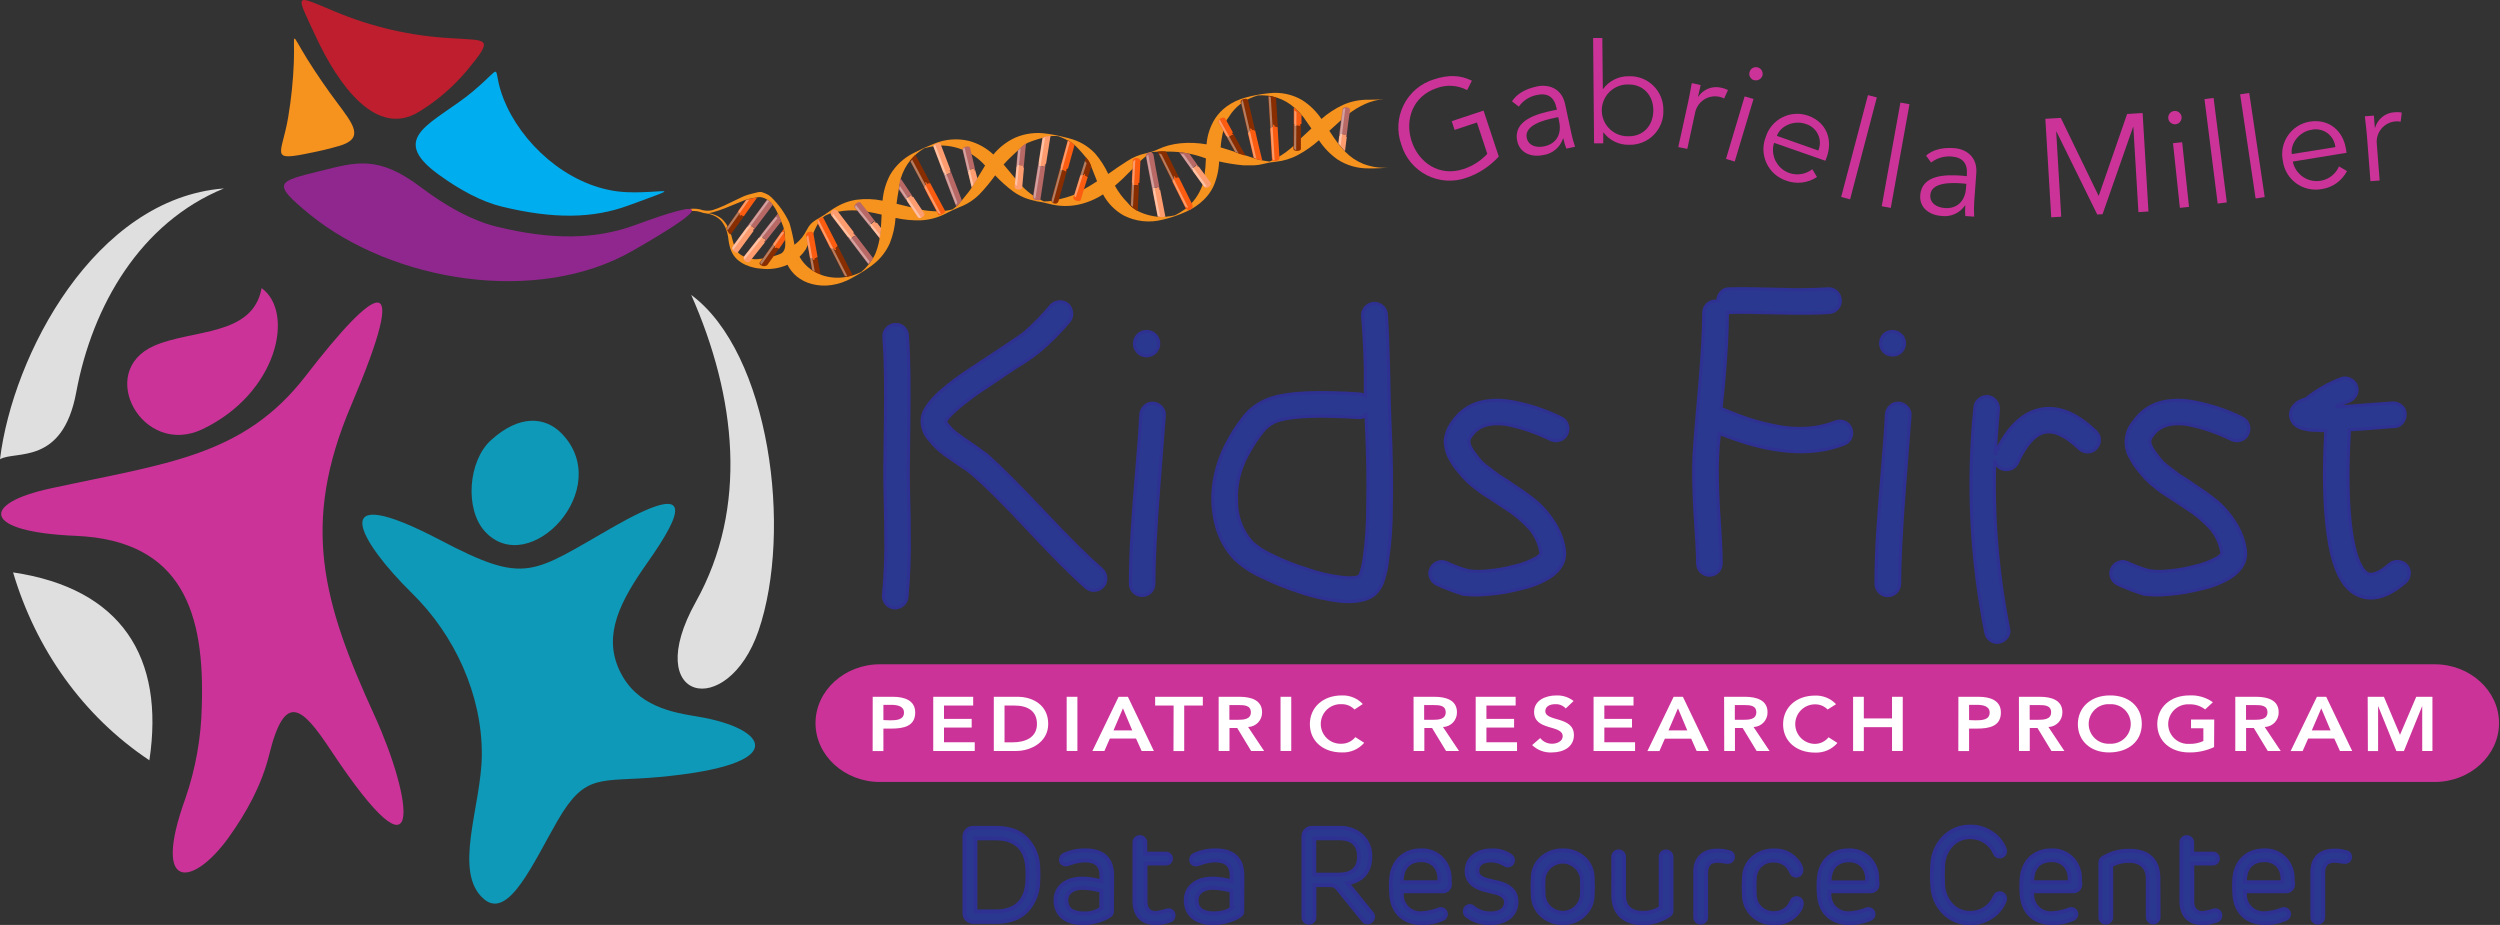 <?xml version="1.0" encoding="UTF-8"?>
<svg width="646px" height="239px" viewBox="0 0 646 239" version="1.1" xmlns="http://www.w3.org/2000/svg" xmlns:xlink="http://www.w3.org/1999/xlink">
    <rect x="0" y="0" width="646" height="239" fill="#333333" stroke="none"/>
    <!-- Generator: Sketch 50.2 (55047) - http://www.bohemiancoding.com/sketch -->
    <title>kid</title>
    <desc>Created with Sketch.</desc>
    <defs></defs>
    <g id="kid" stroke="none" stroke-width="1" fill="none" fill-rule="evenodd">
        <g id="logo-Kids-First-Data-Resource-Center">
            <path d="M348.48,29.44 C349.796,28.422 351.226,27.559 352.74,26.87 C354.285,26.19 355.929,25.762 357.61,25.6 C356.324,25.728 355.032,25.785 353.74,25.77 C351.447,25.716 349.17,26.167 347.07,27.09 C345.034,28.03 343.145,29.26 341.46,30.74 C340.159,28.805 338.479,27.155 336.52,25.89 C333.953,24.375 330.961,23.74 328,24.08 C325.939,24.274 323.898,24.645 321.9,25.19 C320.141,25.65 318.481,26.426 317,27.48 C316.66,27.72 316.35,27.98 316.06,28.23 C315.77,28.48 315.53,28.72 315.29,28.98 C314.83,29.473 314.408,30.001 314.03,30.56 C312.733,32.586 311.957,34.902 311.77,37.3 C309.546,36.905 307.279,36.811 305.03,37.02 C303.998,37.126 302.975,37.31 301.97,37.57 C301.037,37.826 300.127,38.16 299.25,38.57 L298.93,38.72 L298.5,38.89 C297.807,39.163 297.095,39.383 296.37,39.55 L296.01,39.63 C294.318,40.001 292.708,40.679 291.26,41.63 C289.75,42.56 288.12,43.72 286.37,44.94 C285.483,43.025 284.335,41.241 282.96,39.64 C281.141,37.723 278.808,36.373 276.24,35.75 L276.31,35.75 C275.41,35.51 274.49,35.29 273.54,35.08 L272.09,34.8 L270.71,34.57 L270.64,34.57 C267.831,34.099 264.947,34.446 262.33,35.57 C260.145,36.579 258.216,38.069 256.69,39.93 C254.897,38.247 252.716,37.035 250.34,36.4 C247.337,35.691 244.187,35.95 241.34,37.14 C239.563,37.842 237.824,38.637 236.13,39.52 C233.573,40.766 231.441,42.738 230,45.19 C228.911,47.257 228.248,49.522 228.05,51.85 C225.796,51.387 223.479,51.313 221.2,51.63 C220.013,51.819 218.854,52.155 217.75,52.63 C216.622,53.133 215.547,53.746 214.54,54.46 C213.558,55.188 212.533,55.856 211.47,56.46 C210.752,56.824 210.095,57.296 209.52,57.86 C209.094,58.33 208.737,58.859 208.46,59.43 C208.125,60.095 207.73,60.727 207.28,61.32 C206.704,62.048 206.031,62.694 205.28,63.24 C204.957,61.345 204.53,59.468 204,57.62 C202.858,55.129 201.264,52.871 199.3,50.96 C199.09,50.78 198.87,50.59 198.62,50.41 C198.032,50.068 197.404,49.8 196.75,49.61 C196.415,49.583 196.077,49.61 195.75,49.69 L194.93,49.89 C194.39,50.02 193.84,50.15 193.28,50.32 C193.01,50.4 192.73,50.5 192.46,50.6 L192.04,50.78 L191.65,50.96 L190.16,51.67 L187.16,53.11 C186.131,53.579 185.076,53.99 184,54.34 C182.93,54.546 181.823,54.456 180.8,54.08 C179.706,53.855 178.576,53.872 177.49,54.13 C176.41,54.35 177.3,55.04 176.4,54.37 C177.26,55.09 176.4,54.25 177.46,54.43 C178.52,54.61 178.87,54.43 179.99,54.57 C180.5,54.57 181.91,55.16 182.43,55.13 C183.066,55.214 183.688,55.382 184.28,55.63 C185,55.937 185.658,56.375 186.22,56.92 C186.738,57.499 187.16,58.158 187.47,58.87 C187.78,59.579 187.998,60.325 188.12,61.09 C188.18,61.45 188.21,61.87 188.28,62.28 C188.35,62.69 188.42,63.11 188.53,63.52 C188.72,64.372 189.059,65.185 189.53,65.92 C191.73,69.17 196.41,69.41 196.53,69.41 C198.895,69.727 201.301,69.381 203.48,68.41 C204.059,69.56 204.865,70.58 205.85,71.41 C207.02,72.362 208.386,73.045 209.85,73.41 C211.507,73.828 213.231,73.91 214.92,73.65 C216.725,73.372 218.466,72.773 220.06,71.88 C221.767,70.961 223.417,69.939 225,68.82 C225.648,68.353 226.263,67.842 226.84,67.29 C227.312,66.833 227.75,66.342 228.15,65.82 C228.87,64.899 229.471,63.891 229.94,62.82 C230.762,60.739 231.258,58.543 231.41,56.31 C233.572,56.791 235.786,56.999 238,56.93 C240.257,56.814 242.462,56.206 244.46,55.15 C245.61,54.538 246.792,53.987 248,53.5 C249.937,52.765 251.693,51.622 253.15,50.15 C254.597,48.634 255.933,47.016 257.15,45.31 C258.585,46.844 260.154,48.247 261.84,49.5 C263.624,50.77 265.678,51.612 267.84,51.96 L267.52,51.96 L268.52,52.12 L268.99,52.2 L269.44,52.29 C270.03,52.41 270.64,52.54 271.26,52.71 L271.75,52.84 L271.5,52.77 C273.795,53.329 276.185,53.377 278.5,52.91 C280.821,52.429 283.032,51.52 285.02,50.23 C286.243,52.514 288.092,54.401 290.35,55.67 C293.456,57.254 297.035,57.646 300.41,56.77 C302.566,56.274 304.664,55.553 306.67,54.62 C308.298,53.885 309.784,52.869 311.06,51.62 C312.045,50.669 312.86,49.556 313.47,48.33 C314.414,46.249 314.941,44.004 315.02,41.72 C317.082,42.191 319.174,42.525 321.28,42.72 C321.77,42.72 322.28,42.72 322.72,42.72 L324.06,42.72 C324.905,42.68 325.743,42.549 326.56,42.33 C327.559,42.063 328.58,41.886 329.61,41.8 C331.668,41.601 333.665,40.989 335.48,40 C337.397,38.959 339.186,37.697 340.81,36.24 C342.075,38.156 343.682,39.824 345.55,41.16 C347.95,42.736 350.769,43.555 353.64,43.51 C355.603,43.536 357.567,43.449 359.52,43.25 C357.08,43.537 354.607,43.232 352.31,42.36 C350.523,41.643 348.907,40.556 347.57,39.17 L345.83,37.17 C345,36.08 344.25,34.94 343.5,33.8 C344.5,32.88 345.5,31.96 346.5,31.08 C346.59,31 348.48,29.44 348.48,29.44 Z M202.36,58.44 C202.685,59.51 202.857,60.621 202.87,61.74 C202.93,62.87 203.1,64.4 202.17,65.27 C201.24,66.14 196.35,67 195.24,67 C193.76,66.92 191.63,66.34 190.65,65.17 C190.209,64.588 189.871,63.936 189.65,63.24 C189.519,62.877 189.409,62.506 189.32,62.13 L189,60.9 C188.787,60.088 188.475,59.306 188.07,58.57 C187.67,57.826 187.154,57.151 186.54,56.57 C185.894,56.043 185.154,55.643 184.36,55.39 C183.914,55.233 183.451,55.129 182.98,55.08 C183.385,55.041 183.787,54.967 184.18,54.86 C185.261,54.559 186.326,54.202 187.37,53.79 L190.46,52.53 L192.01,51.9 L192.39,51.75 L192.75,51.62 C192.99,51.54 193.25,51.47 193.51,51.41 C194.02,51.28 194.51,51.19 195.1,51.09 L195.92,50.94 C196.126,50.915 196.334,50.915 196.54,50.94 C199.54,51.37 200.9,55.04 201.05,55.36 C201.51,56.4 202,57.42 202.36,58.46 L202.36,58.44 Z M227.6,59.11 L227.28,61.71 C227.145,62.522 226.954,63.324 226.71,64.11 C226.59,64.51 226.45,64.9 226.3,65.29 C226.22,65.48 226.14,65.68 226.05,65.87 C225.955,66.076 225.848,66.276 225.73,66.47 C225.73,66.47 224.48,68.26 224.5,68.28 C223.919,69.011 223.266,69.681 222.55,70.28 C221.847,70.624 221.118,70.912 220.37,71.14 C219.75,71.32 218.14,71.64 218.14,71.64 C216.168,71.919 214.159,71.72 212.28,71.06 L209.68,69.73 C208.412,68.853 207.359,67.701 206.6,66.36 C207.227,65.761 207.781,65.089 208.25,64.36 C208.67,63.36 209.81,61.19 209.81,61.19 C210.206,60.042 210.708,58.934 211.31,57.88 C211.31,57.88 212.19,56.82 212.11,56.75 C212.394,56.35 212.754,56.01 213.17,55.75 C214.261,55.2 215.438,54.838 216.65,54.68 C217.01,54.68 217.44,54.55 217.85,54.5 C218.26,54.45 218.68,54.41 219.1,54.39 C219.926,54.335 220.754,54.335 221.58,54.39 L224.21,54.72 C225.41,54.92 226.62,55.18 227.81,55.45 C227.75,56.71 227.7,57.93 227.6,59.13 L227.6,59.11 Z M251.08,48.5 C250.31,49.76 247.38,53.11 247.38,53.11 C246.98,53.467 246.559,53.801 246.12,54.11 C245.511,54.267 244.893,54.388 244.27,54.47 L242.57,54.6 C241.043,54.621 239.518,54.484 238.02,54.19 C238.02,54.19 233,53 231.67,52.65 C231.77,51.33 232.77,46.08 232.77,46.08 C233.276,44.403 234.097,42.839 235.19,41.47 C236.2,40.203 237.433,39.132 238.83,38.31 C240.318,37.884 241.853,37.646 243.4,37.6 C247.672,37.703 251.708,39.58 254.54,42.78 C253.74,44 251.08,48.52 251.08,48.52 L251.08,48.5 Z M283.49,46.84 C282.42,47.54 281.32,48.22 280.21,48.84 C278.06,50.84 271.86,51.84 271.85,51.9 C271.161,51.999 270.466,52.052 269.77,52.06 L269.16,51.77 L268.87,51.62 L267.09,50.62 C265.969,49.86 264.933,48.982 264,48 L262.39,46.18 C261.39,44.99 260.39,43.73 259.33,42.51 C260.22,41.42 264.33,37.51 265.51,36.92 C267.332,36.168 269.225,35.602 271.16,35.23 C271.533,35.167 271.911,35.137 272.29,35.14 C272.69,35.14 273.1,35.14 273.51,35.2 C274.393,35.542 275.257,35.929 276.1,36.36 C276.679,36.716 277.233,37.11 277.76,37.54 C279.072,38.816 280.273,40.201 281.35,41.68 C281.77,42.33 283.05,45.86 283.49,46.86 L283.49,46.84 Z M311.25,45.27 C311.25,45.53 311.25,45.78 311.18,46.03 C311.1,46.672 310.935,47.301 310.69,47.9 C309.829,50.308 308.303,52.423 306.29,54 C305.447,54.611 304.557,55.156 303.63,55.63 C302.114,55.987 300.553,56.111 299,56 C293.53,55.31 291.69,52.77 291.43,52.44 C290.113,51.127 288.992,49.632 288.1,48 C289.482,46.821 290.801,45.569 292.05,44.25 L293.51,42.72 C294.287,41.91 295.119,41.155 296,40.46 C296,40.46 297.55,39.4 297.79,39.26 C299.221,39.157 300.656,39.127 302.09,39.17 C305.343,39.194 308.566,39.794 311.61,40.94 C311.564,42.395 311.444,43.847 311.25,45.29 L311.25,45.27 Z M336.19,35.7 C334.607,37.549 332.74,39.136 330.66,40.4 C330.24,40.67 328.55,41.55 328.09,41.74 C327.62,41.74 325.41,41.3 325.41,41.3 C324.83,41.15 324.24,40.96 323.63,40.75 C323.02,40.54 322.4,40.31 321.7,40.1 L319.41,39.35 C318.11,38.91 316.76,38.48 315.41,38.09 C315.518,36.64 315.749,35.201 316.1,33.79 C316.17,33.049 316.346,32.322 316.62,31.63 C316.894,31.114 317.212,30.622 317.57,30.16 C318.335,28.909 319.321,27.808 320.48,26.91 C321.842,25.899 323.372,25.137 325,24.66 C326.688,24.543 328.384,24.739 330,25.24 C331.677,25.79 333.221,26.686 334.53,27.87 C335.339,28.581 336.085,29.36 336.76,30.2 C336.84,30.31 338.26,32.3 338.86,33.2 L336.19,35.7 Z" id="Shape" fill="#F6921E" fill-rule="nonzero"></path>
            <path d="M309.48,43 L309.19,42.59 C309.048,42.795 308.872,42.974 308.67,43.12 C308.437,43.283 308.176,43.402 307.9,43.47 L308.22,43.9 C308.26,43.986 308.23,44.089 308.15,44.14 L311.22,48.34 C311.42,48.62 311.95,48.59 312.39,48.27 C312.83,47.95 313.04,47.47 312.84,47.19 L309.73,43 C309.698,43.035 309.652,43.055 309.605,43.055 C309.558,43.055 309.512,43.035 309.48,43 Z" id="Shape" fill="#FD9D6F" fill-rule="nonzero"></path>
            <path d="M304.68,39.33 L305.81,40.89 L307.62,43.41 L307.62,43.47 L308.08,44.11 C308.16,44.059 308.19,43.956 308.15,43.87 L307.83,43.44 C308.106,43.372 308.367,43.253 308.6,43.09 C308.802,42.944 308.978,42.765 309.12,42.56 L309.41,42.97 C309.476,43.036 309.584,43.036 309.65,42.97 L309.23,42.37 L309.15,42.26 L307.31,39.69 C307.31,39.69 305,39.3 304.68,39.33 Z" id="Shape" fill="#B86966" fill-rule="nonzero"></path>
            <path d="M305.9,39.88 L311.82,48.13 C311.557,48.319 311.191,48.261 311,48 L305.15,39.83 L305.9,39.88 Z" id="Shape" fill="#FFFFFF" fill-rule="nonzero" opacity="0.38"></path>
            <path d="M347.8,35.2 L347.86,34.7 C347.615,34.746 347.365,34.746 347.12,34.7 C346.838,34.663 346.566,34.572 346.32,34.43 L346.26,34.96 C346.235,35.052 346.143,35.109 346.05,35.09 L345.81,37.09 L347.55,39.09 L348.01,35.37 C347.959,35.382 347.904,35.37 347.863,35.337 C347.822,35.304 347.799,35.253 347.8,35.2 Z" id="Shape" fill="#FD9D6F" fill-rule="nonzero"></path>
            <path d="M346.93,28.17 L346.51,31.17 L346.12,34.25 L346.12,34.31 L346.03,35.1 C346.123,35.119 346.215,35.062 346.24,34.97 L346.3,34.44 C346.546,34.582 346.818,34.673 347.1,34.71 C347.345,34.756 347.595,34.756 347.84,34.71 L347.78,35.21 C347.78,35.3 347.85,35.375 347.94,35.38 L348.04,34.65 L348.04,34.52 L348.43,31.38 L348.85,28.38 C348.85,28.04 348.48,27.78 347.94,27.71 C347.4,27.64 347,27.83 346.93,28.17 Z" id="Shape" fill="#B86966" fill-rule="nonzero"></path>
            <path d="M347.62,28 L346.41,37.66 L345.93,37 L347,28.5 C347.027,28.178 347.308,27.937 347.63,27.96 L347.62,28 Z" id="Shape" fill="#FFFFFF" fill-rule="nonzero" opacity="0.38"></path>
            <path d="M235.65,50.76 L235.38,50.36 C235.231,50.557 235.052,50.729 234.85,50.87 C234.613,51.026 234.348,51.135 234.07,51.19 L234.36,51.62 C234.399,51.703 234.369,51.802 234.29,51.85 L237.17,56.18 C237.36,56.46 237.87,56.43 238.33,56.13 C238.79,55.83 239.01,55.35 238.82,55.13 L235.94,50.8 C235.903,50.847 235.843,50.871 235.784,50.863 C235.724,50.855 235.673,50.815 235.65,50.76 Z" id="Shape" fill="#FD9D6F" fill-rule="nonzero"></path>
            <path d="M232.24,48.9 L233.79,51.18 L234.21,51.82 C234.289,51.772 234.319,51.673 234.28,51.59 L233.99,51.16 C234.268,51.105 234.533,50.996 234.77,50.84 C234.972,50.699 235.151,50.527 235.3,50.33 L235.57,50.73 C235.636,50.796 235.744,50.796 235.81,50.73 L235.42,50.14 L235.35,50.03 L233.66,47.5 L232.66,46.04 L232.24,48.9 Z" id="Shape" fill="#B86966" fill-rule="nonzero"></path>
            <path d="M232.48,48 L238,56.23 C237.873,56.313 237.718,56.341 237.57,56.309 C237.421,56.277 237.292,56.188 237.21,56.06 L232.38,48.81 L232.48,48 Z" id="Shape" fill="#FFFFFF" fill-rule="nonzero" opacity="0.38"></path>
            <path d="M264.38,43.15 L264.43,42.67 C264.185,42.716 263.935,42.716 263.69,42.67 C263.408,42.642 263.134,42.564 262.88,42.44 L262.83,42.95 C262.83,43.03 262.74,43.09 262.63,43.08 L262.15,48.3 C262.15,48.63 262.54,48.94 263.08,48.99 C263.62,49.04 264.08,48.82 264.13,48.49 L264.6,43.27 C264.45,43.3 264.37,43.23 264.38,43.15 Z" id="Shape" fill="#FD9D6F" fill-rule="nonzero"></path>
            <path d="M263,38.84 L262.95,39.32 L262.67,42.32 L262.67,42.39 L262.6,43.15 C262.71,43.15 262.8,43.1 262.8,43.02 L262.85,42.51 C263.104,42.634 263.378,42.712 263.66,42.74 C263.905,42.786 264.155,42.786 264.4,42.74 L264.35,43.22 C264.35,43.3 264.42,43.37 264.52,43.38 L264.59,42.68 L264.59,42.55 L264.88,39.55 L265.1,37.2 C265.19,36.77 263,38.84 263,38.84 Z" id="Shape" fill="#B86966" fill-rule="nonzero"></path>
            <path d="M263.73,38.31 L262.8,48 C262.488,47.963 262.265,47.682 262.3,47.37 L263.11,38.87 L263.73,38.31 Z" id="Shape" fill="#FFFFFF" fill-rule="nonzero" opacity="0.38"></path>
            <path d="M226.22,57.46 L225.92,57.09 C225.787,57.298 225.622,57.484 225.43,57.64 C225.209,57.821 224.954,57.957 224.68,58.04 L225.01,58.44 C225.065,58.507 225.065,58.603 225.01,58.67 L227.39,61.67 L227.7,58.99 L226.56,57.48 C226.554,57.574 226.474,57.646 226.38,57.64 C226.286,57.634 226.214,57.554 226.22,57.46 Z" id="Shape" fill="#FD9D6F" fill-rule="nonzero"></path>
            <path d="M220.84,53.6 L222.53,55.72 L224.4,58 L224.4,58.05 L224.88,58.65 C224.935,58.583 224.935,58.487 224.88,58.42 L224.55,58.02 C224.824,57.937 225.079,57.801 225.3,57.62 C225.492,57.464 225.657,57.278 225.79,57.07 L226.09,57.44 C226.156,57.506 226.264,57.506 226.33,57.44 L225.88,56.88 L225.8,56.78 L224,54.42 L222.36,52.35 C222.15,52.1 221.68,52.21 221.25,52.56 C220.82,52.91 220.63,53.34 220.84,53.6 Z" id="Shape" fill="#B86966" fill-rule="nonzero"></path>
            <path d="M221.17,53 L227.3,60.6 L227.17,61.34 L221.1,53.8 C220.9,53.559 220.931,53.202 221.17,53 Z" id="Shape" fill="#FFFFFF" fill-rule="nonzero" opacity="0.38"></path>
            <path d="M251.76,43.92 L251.65,43.46 C251.439,43.587 251.21,43.682 250.97,43.74 C250.693,43.795 250.407,43.795 250.13,43.74 L250.25,44.24 C250.256,44.285 250.243,44.331 250.215,44.366 C250.187,44.402 250.145,44.425 250.1,44.43 L251.1,48.57 C251.47,47.99 252.57,46.13 252.57,46.13 L252,44 C251.912,44.044 251.805,44.008 251.76,43.92 Z" id="Shape" fill="#FD9D6F" fill-rule="nonzero"></path>
            <path d="M248.71,38.72 L249.19,40.72 L249.87,43.62 L249.87,43.69 L250.05,44.43 C250.095,44.425 250.137,44.402 250.165,44.366 C250.193,44.331 250.206,44.285 250.2,44.24 L250.08,43.74 C250.357,43.795 250.643,43.795 250.92,43.74 C251.16,43.682 251.389,43.587 251.6,43.46 L251.71,43.92 C251.729,43.978 251.775,44.022 251.833,44.038 C251.892,44.054 251.954,44.04 252,44 L251.83,43.31 L251.83,43.18 L251.13,40.18 L250.66,38.18 C250.58,37.86 250.11,37.76 249.57,37.89 C249.03,38.02 248.63,38.39 248.71,38.72 Z" id="Shape" fill="#B86966" fill-rule="nonzero"></path>
            <path d="M249.26,38.15 L251.5,47.66 L251.07,48.27 L248.85,38.84 C248.811,38.694 248.832,38.538 248.909,38.408 C248.987,38.279 249.113,38.185 249.26,38.15 Z" id="Shape" fill="#FFFFFF" fill-rule="nonzero" opacity="0.38"></path>
            <path d="M299.54,48.88 L299.4,48.18 C299.203,48.342 298.97,48.452 298.72,48.5 C298.435,48.549 298.141,48.521 297.87,48.42 L298.01,49.18 C298.036,49.287 297.975,49.396 297.87,49.43 L299.14,56 C299.798,56.149 300.482,56.149 301.14,56 L299.79,49.07 C299.79,49.07 299.79,49.07 299.79,49.07 C299.731,49.085 299.668,49.073 299.619,49.036 C299.57,48.999 299.541,48.941 299.54,48.88 Z" id="Shape" fill="#FD9D6F" fill-rule="nonzero"></path>
            <path d="M296.11,40.38 L296.75,43.85 L297.6,48.21 L297.6,48.31 L297.81,49.43 C297.915,49.396 297.976,49.287 297.95,49.18 L297.81,48.42 C298.081,48.521 298.375,48.549 298.66,48.5 C298.91,48.452 299.143,48.342 299.34,48.18 L299.48,48.88 C299.485,48.933 299.511,48.982 299.552,49.016 C299.594,49.05 299.647,49.066 299.7,49.06 C299.7,49.06 299.7,49.06 299.7,49.06 L299.5,48.06 L299.5,47.87 L298.64,43.42 L298.06,40 C297.97,39.52 297.48,39.31 296.94,39.41 C296.4,39.51 296,39.9 296.11,40.38 Z" id="Shape" fill="#B86966" fill-rule="nonzero"></path>
            <path d="M296.7,40 L299.75,55.77 C299.75,55.77 299.24,56.09 299.15,55.62 L296.31,41 C296.22,40.53 296.39,40.1 296.7,40 Z" id="Shape" fill="#FFFFFF" fill-rule="nonzero" opacity="0.38"></path>
            <path d="M245.44,44.16 L245.7,44.84 C245.447,44.806 245.19,44.833 244.95,44.92 C244.677,45.028 244.439,45.207 244.26,45.44 L243.98,44.71 C243.969,44.656 243.935,44.61 243.887,44.583 C243.839,44.556 243.782,44.551 243.73,44.57 L241.15,37.81 C240.97,37.34 242.83,36.64 243,37.1 L245.58,43.86 C245.517,43.875 245.464,43.917 245.437,43.976 C245.409,44.034 245.411,44.102 245.44,44.16 Z" id="Shape" fill="#FD9D6F" fill-rule="nonzero"></path>
            <path d="M247.1,53.36 L245.76,50 L244.15,45.77 L244.15,45.67 L243.74,44.59 C243.792,44.571 243.849,44.576 243.897,44.603 C243.945,44.63 243.979,44.676 243.99,44.73 L244.27,45.46 C244.449,45.227 244.687,45.048 244.96,44.94 C245.2,44.853 245.457,44.826 245.71,44.86 L245.45,44.18 C245.399,44.078 245.439,43.953 245.54,43.9 L245.92,44.9 L245.99,45.09 L247.64,49.4 L248.53,51.75 C248.138,52.356 247.656,52.899 247.1,53.36 Z" id="Shape" fill="#B86966" fill-rule="nonzero"></path>
            <path d="M247.36,52.33 L241.68,37.42 C241.68,37.42 241.1,37.48 241.28,37.93 L246.91,52.71 C247.08,53.17 247.36,52.33 247.36,52.33 Z" id="Shape" fill="#FFFFFF" fill-rule="nonzero" opacity="0.38"></path>
            <path d="M275.67,43.74 L275.48,44.43 C275.291,44.258 275.066,44.131 274.82,44.06 C274.539,43.98 274.241,43.98 273.96,44.06 L274.17,43.32 C274.189,43.27 274.187,43.214 274.165,43.165 C274.142,43.116 274.101,43.078 274.05,43.06 L275.93,36.21 C276.556,36.553 277.142,36.962 277.68,37.43 L275.96,43.58 C275.901,43.555 275.833,43.558 275.776,43.589 C275.719,43.62 275.68,43.676 275.67,43.74 Z" id="Shape" fill="#FB5C0F" fill-rule="nonzero"></path>
            <path d="M271.67,51.55 L272.5,48.55 L273.68,44.26 L273.68,44.17 L273.98,43.07 C274.031,43.088 274.072,43.126 274.095,43.175 C274.117,43.224 274.119,43.28 274.1,43.33 L273.89,44.07 C274.171,43.99 274.469,43.99 274.75,44.07 C274.996,44.141 275.221,44.268 275.41,44.44 L275.6,43.75 C275.625,43.641 275.73,43.571 275.84,43.59 L275.56,44.59 L275.51,44.77 L274.31,49.14 L273.5,52.06 C273.42,52.286 273.25,52.469 273.029,52.564 C272.809,52.659 272.559,52.657 272.34,52.56 C271.89,52.44 271.54,52 271.67,51.55 Z" id="Shape" fill="#882D00" fill-rule="nonzero"></path>
            <path d="M272.15,52.34 L276.44,36.73 L275.96,36.39 L271.84,51.39 C271.71,51.85 271.84,52.29 272.15,52.39 L272.15,52.34 Z" id="Shape" fill="#FFFFFF" fill-rule="nonzero" opacity="0.38"></path>
            <path d="M270.05,42.51 L269.94,43.22 C269.738,43.066 269.501,42.963 269.25,42.92 C268.963,42.878 268.669,42.912 268.4,43.02 L268.52,42.26 C268.532,42.208 268.523,42.154 268.495,42.109 C268.467,42.064 268.422,42.032 268.37,42.02 C268.37,42.02 268.37,42.02 268.37,42.02 L269.37,35.58 C270.024,35.285 270.732,35.129 271.45,35.12 L270.3,42.33 C270.243,42.318 270.183,42.331 270.136,42.365 C270.088,42.4 270.057,42.452 270.05,42.51 Z" id="Shape" fill="#FD9D6F" fill-rule="nonzero"></path>
            <path d="M266.94,50.71 L267.43,47.63 L268.14,43.24 L268.14,43.15 L268.32,42.02 C268.32,42.02 268.32,42.02 268.32,42.02 C268.372,42.032 268.417,42.064 268.445,42.109 C268.473,42.154 268.482,42.208 268.47,42.26 L268.35,43.02 C268.619,42.912 268.913,42.878 269.2,42.92 C269.451,42.963 269.688,43.066 269.89,43.22 L270,42.51 C270.011,42.398 270.108,42.314 270.22,42.32 L270.05,43.32 L270.05,43.51 L269.38,48 L268.83,51.58 C268.77,51.78 268.15,51.75 267.61,51.66 C267.39,51.634 267.191,51.516 267.063,51.335 C266.935,51.153 266.89,50.926 266.94,50.71 Z" id="Shape" fill="#B86966" fill-rule="nonzero"></path>
            <path d="M267.53,51.35 L270.08,35.44 L269.46,35.78 L267.11,50.41 C267.04,50.88 267.22,51.3 267.53,51.35 Z" id="Shape" fill="#FFFFFF" fill-rule="nonzero" opacity="0.38"></path>
            <path d="M239.08,47.39 L239.22,47.66 C239.002,47.874 238.856,48.15 238.8,48.45 L239.8,50.45 L242.46,55.45 C242.7,55.88 244.46,54.95 244.22,54.51 L241.66,49.76 L240.38,47.35 C240.11,47.305 239.833,47.336 239.58,47.44 L239.46,47.21 C239.4,47.071 239.241,47.004 239.1,47.06 C239.019,47.153 239.011,47.288 239.08,47.39 Z" id="Shape" fill="#FB5C0F" fill-rule="nonzero"></path>
            <path d="M235.13,41.54 L238.8,48.45 C238.856,48.15 239.002,47.874 239.22,47.66 L239.08,47.39 C239.038,47.331 239.022,47.257 239.035,47.185 C239.048,47.114 239.09,47.051 239.15,47.01 C239.291,46.954 239.45,47.021 239.51,47.16 L239.63,47.39 C239.883,47.286 240.16,47.255 240.43,47.3 L236.76,40.41 C236.689,40.276 236.582,40.165 236.45,40.09 C235.982,40.547 235.541,41.031 235.13,41.54 Z" id="Shape" fill="#882D00" fill-rule="nonzero"></path>
            <path d="M235.7,41.25 L243.13,55.25 C242.86,55.39 242.46,55.17 242.23,54.74 L235.29,41.74 L235.7,41.25 Z" id="Shape" fill="#FFFFFF" fill-rule="nonzero" opacity="0.38"></path>
            <path d="M303.23,45.86 L303.37,46.13 C303.144,46.334 302.987,46.603 302.92,46.9 L303.92,48.9 L306.35,53.8 C306.624,54.234 307.183,54.39 307.643,54.161 C308.102,53.931 308.313,53.39 308.13,52.91 L305.81,48.24 L304.62,45.84 C304.351,45.786 304.073,45.814 303.82,45.92 L303.7,45.68 C303.672,45.584 303.589,45.514 303.49,45.502 C303.391,45.49 303.294,45.538 303.243,45.625 C303.193,45.712 303.2,45.82 303.26,45.9 L303.23,45.86 Z" id="Shape" fill="#FB5C0F" fill-rule="nonzero"></path>
            <path d="M299.08,39.2 L302.92,46.9 C302.987,46.603 303.144,46.334 303.37,46.13 L303.23,45.86 C303.17,45.78 303.163,45.672 303.213,45.585 C303.264,45.498 303.361,45.45 303.46,45.462 C303.559,45.474 303.642,45.544 303.67,45.64 L303.79,45.88 C304.043,45.774 304.321,45.746 304.59,45.8 L301.31,39.17 C300.571,39.044 299.815,39.054 299.08,39.2 Z" id="Shape" fill="#882D00" fill-rule="nonzero"></path>
            <path d="M300.13,39.86 L307,53.59 C306.72,53.73 306.32,53.5 306.11,53.08 L299.57,39.89 C299.31,39.47 300.13,39.86 300.13,39.86 Z" id="Shape" fill="#FFFFFF" fill-rule="nonzero" opacity="0.38"></path>
            <path d="M323,33.46 L323.07,33.76 C322.802,33.904 322.585,34.128 322.45,34.4 L322.94,36.53 L323.94,40.84 C324.655,41.149 325.408,41.361 326.18,41.47 L324.93,36.33 L324.33,33.71 C324.081,33.604 323.808,33.566 323.54,33.6 L323.48,33.35 C323.47,33.278 323.432,33.213 323.373,33.17 C323.315,33.127 323.242,33.109 323.17,33.12 C323.03,33.167 322.954,33.319 323,33.46 Z" id="Shape" fill="#FB5C0F" fill-rule="nonzero"></path>
            <path d="M320.59,26.46 L322.44,34.4 C322.575,34.128 322.792,33.904 323.06,33.76 L322.99,33.46 C322.944,33.319 323.02,33.167 323.16,33.12 C323.232,33.109 323.305,33.127 323.363,33.17 C323.422,33.213 323.46,33.278 323.47,33.35 L323.53,33.6 C323.798,33.566 324.071,33.604 324.32,33.71 L322.52,26 C322.41,25.53 321.96,25.46 321.43,25.59 C320.9,25.72 320.48,26 320.59,26.46 Z" id="Shape" fill="#882D00" fill-rule="nonzero"></path>
            <path d="M321.15,25.9 L324.64,41 L324.01,40.74 L320.8,26.86 C320.69,26.4 320.85,25.97 321.15,25.86 L321.15,25.9 Z" id="Shape" fill="#FFFFFF" fill-rule="nonzero" opacity="0.38"></path>
            <path d="M328.91,32.4 L328.91,32.71 C328.621,32.808 328.369,32.993 328.19,33.24 L328.33,35.43 L328.67,41.2 C328.67,41.68 329.14,41.62 329.67,41.58 C330.2,41.54 330.67,41.22 330.61,40.74 L330.3,35.55 L330.14,32.87 C329.908,32.725 329.643,32.642 329.37,32.63 L329.37,32.37 C329.37,32.221 329.249,32.1 329.1,32.1 C328.971,32.138 328.889,32.267 328.91,32.4 Z" id="Shape" fill="#FB5C0F" fill-rule="nonzero"></path>
            <path d="M327.69,24.74 L328.21,33.24 C328.389,32.993 328.641,32.808 328.93,32.71 L328.93,32.4 C328.912,32.257 329.008,32.125 329.15,32.1 C329.299,32.1 329.42,32.221 329.42,32.37 L329.42,32.63 C329.693,32.642 329.958,32.725 330.19,32.87 L329.71,25.18 C329.055,24.961 328.377,24.813 327.69,24.74 Z" id="Shape" fill="#882D00" fill-rule="nonzero"></path>
            <path d="M328.37,25.12 L329.37,41.43 C329.06,41.43 328.77,41.43 328.71,39.79 L327.8,25.11 C327.78,24.63 328.37,25.12 328.37,25.12 Z" id="Shape" fill="#FFFFFF" fill-rule="nonzero" opacity="0.38"></path>
            <path d="M210.07,67.07 L210.07,66.85 C209.788,66.844 209.512,66.765 209.27,66.62 L209,65 L208.26,60.82 C208.268,60.347 208.629,59.956 209.1,59.91 C209.64,59.81 210.1,59.91 210.18,60.3 L210.92,64.47 L211.27,66.41 C211.067,66.578 210.827,66.694 210.57,66.75 L210.57,66.94 C210.578,67 210.562,67.061 210.524,67.108 C210.486,67.155 210.43,67.185 210.37,67.19 C210.254,67.239 210.12,67.185 210.07,67.07 Z" id="Shape" fill="#FB5C0F" fill-rule="nonzero"></path>
            <path d="M209.79,69.79 L209.23,66.62 C209.472,66.765 209.748,66.844 210.03,66.85 L210.03,67.07 C210.064,67.191 210.189,67.262 210.31,67.23 C210.37,67.225 210.426,67.195 210.464,67.148 C210.502,67.101 210.518,67.04 210.51,66.98 L210.51,66.79 C210.767,66.734 211.007,66.618 211.21,66.45 L212.02,70.94 C211.224,70.668 210.473,70.281 209.79,69.79 Z" id="Shape" fill="#882D00" fill-rule="nonzero"></path>
            <path d="M210.54,70.19 L208.86,60.82 C208.544,60.903 208.35,61.221 208.42,61.54 L209.89,69.77 L210.54,70.19 Z" id="Shape" fill="#FFFFFF" fill-rule="nonzero" opacity="0.38"></path>
            <path d="M200.1,63.82 L200.19,63.68 C199.993,63.505 199.837,63.29 199.73,63.05 L200.38,62.12 L202.53,59.12 C202.735,60.054 202.852,61.005 202.88,61.96 L202.08,63.19 L201.27,64.33 C201.025,64.263 200.793,64.158 200.58,64.02 L200.5,64.13 C200.45,64.2 200.32,64.19 200.21,64.13 C200.1,64.07 200.05,63.88 200.1,63.82 Z" id="Shape" fill="#FB5C0F" fill-rule="nonzero"></path>
            <path d="M196.26,67.91 L199.73,63.05 C199.837,63.29 199.993,63.505 200.19,63.68 L200.1,63.82 C200.1,63.88 200.1,64 200.21,64.08 C200.32,64.16 200.45,64.17 200.5,64.08 L200.58,63.97 C200.793,64.108 201.025,64.213 201.27,64.28 L198.27,68.49 C197.909,68.777 197.426,68.86 196.99,68.71 C196.45,68.58 196.15,68.07 196.26,67.91 Z" id="Shape" fill="#882D00" fill-rule="nonzero"></path>
            <path d="M196.76,68.41 L202.62,60.09 C202.422,59.898 202.108,59.898 201.91,60.09 L196.47,67.79 C196.33,68 196.76,68.41 196.76,68.41 Z" id="Shape" fill="#FFFFFF" fill-rule="nonzero" opacity="0.38"></path>
            <path d="M191,55.45 L191.12,55.29 C190.922,55.099 190.774,54.862 190.69,54.6 L191.5,53.46 L192.79,51.63 C193.728,51.346 194.688,51.142 195.66,51.02 L193.21,54.47 L192.21,55.88 C191.955,55.831 191.711,55.736 191.49,55.6 L191.39,55.73 C191.39,55.82 191.2,55.82 191.09,55.73 C190.996,55.671 190.959,55.553 191,55.45 Z" id="Shape" fill="#FB5C0F" fill-rule="nonzero"></path>
            <path d="M187.78,58.75 L190.71,54.6 C190.794,54.862 190.942,55.099 191.14,55.29 L191.02,55.45 C190.975,55.558 191.018,55.683 191.12,55.74 C191.23,55.82 191.37,55.82 191.42,55.74 L191.52,55.61 C191.741,55.746 191.985,55.841 192.24,55.89 L188.87,60.51 C188.69,60.76 188.28,60.18 188.08,59.84 C187.88,59.5 187.6,59 187.78,58.75 Z" id="Shape" fill="#882D00" fill-rule="nonzero"></path>
            <path d="M188.07,59.46 L193.57,51.63 C193.57,51.63 192.98,51.51 192.8,51.75 L187.93,58.69 C187.846,58.81 187.813,58.96 187.839,59.104 C187.865,59.249 187.949,59.377 188.07,59.46 Z" id="Shape" fill="#FFFFFF" fill-rule="nonzero" opacity="0.38"></path>
            <path d="M197.56,62.39 L197.93,61.91 C197.689,61.847 197.465,61.735 197.27,61.58 C197.043,61.402 196.861,61.172 196.74,60.91 L196.34,61.42 C196.306,61.455 196.259,61.476 196.21,61.476 C196.161,61.476 196.114,61.455 196.08,61.42 L192.27,66.22 C192,66.631 192.102,67.182 192.5,67.47 C192.93,67.81 193.5,67.92 193.72,67.59 L197.64,62.66 C197.592,62.637 197.555,62.594 197.54,62.543 C197.525,62.491 197.532,62.436 197.56,62.39 Z" id="Shape" fill="#FD9D6F" fill-rule="nonzero"></path>
            <path d="M201,55.21 L199,57.66 L196.7,60.6 L196.7,60.67 L196.1,61.42 C196.134,61.455 196.181,61.476 196.23,61.476 C196.279,61.476 196.326,61.455 196.36,61.42 L196.76,60.91 C196.881,61.172 197.063,61.402 197.29,61.58 C197.485,61.735 197.709,61.847 197.95,61.91 L197.58,62.39 C197.511,62.463 197.511,62.577 197.58,62.65 L198.13,61.95 L198.23,61.82 L200.6,58.82 L201.86,57.21 C201.644,56.515 201.356,55.845 201,55.21 Z" id="Shape" fill="#B86966" fill-rule="nonzero"></path>
            <path d="M200.94,56.31 L192.44,67.06 C192.191,66.804 192.191,66.396 192.44,66.14 L200.26,56.26 C200.52,55.94 200.94,56.31 200.94,56.31 Z" id="Shape" fill="#FFFFFF" fill-rule="nonzero" opacity="0.38"></path>
            <path d="M194.62,59.42 L195.03,58.86 C194.475,58.766 194.011,58.386 193.81,57.86 L193.37,58.47 C193.307,58.56 193.185,58.587 193.09,58.53 L189.33,63.63 C189.196,63.836 189.15,64.088 189.202,64.329 C189.255,64.569 189.402,64.779 189.61,64.91 C190.05,65.24 190.41,65.52 190.7,65.14 L194.7,59.71 C194.648,59.685 194.61,59.639 194.594,59.583 C194.579,59.528 194.588,59.468 194.62,59.42 Z" id="Shape" fill="#FD9D6F" fill-rule="nonzero"></path>
            <path d="M198.21,51.58 L196.35,54.08 L193.78,57.56 L193.72,57.64 L193.06,58.53 C193.155,58.587 193.277,58.56 193.34,58.47 L193.78,57.86 C193.981,58.386 194.445,58.766 195,58.86 L194.59,59.42 C194.514,59.498 194.514,59.622 194.59,59.7 L195.2,58.88 L195.31,58.73 L198,55.19 L199.67,52.93 C199.351,52.327 198.836,51.851 198.21,51.58 Z" id="Shape" fill="#B86966" fill-rule="nonzero"></path>
            <path d="M198.72,52 L189.42,64.6 C189.17,64.41 189.19,63.96 189.47,63.6 L198.1,51.91 C198.38,51.51 198.72,52 198.72,52 Z" id="Shape" fill="#FFFFFF" fill-rule="nonzero" opacity="0.38"></path>
            <path d="M294.18,47.41 L294.18,47.99 C293.954,47.884 293.709,47.822 293.46,47.81 C293.175,47.794 292.891,47.845 292.63,47.96 L292.63,47.34 C292.63,47.239 292.551,47.155 292.45,47.15 L292.73,41.47 C292.73,41.08 293.21,40.78 293.73,40.81 C294.25,40.84 294.73,41.18 294.68,41.57 L294.41,47.25 C294.303,47.232 294.2,47.303 294.18,47.41 Z" id="Shape" fill="#FB5C0F" fill-rule="nonzero"></path>
            <path d="M292.12,53.17 L292.19,51.74 L292.36,48.15 L292.36,48.08 L292.36,47.15 C292.461,47.155 292.54,47.239 292.54,47.34 L292.54,47.96 C292.801,47.845 293.085,47.794 293.37,47.81 C293.619,47.822 293.864,47.884 294.09,47.99 L294.09,47.41 C294.105,47.311 294.19,47.239 294.29,47.24 L294.29,48.09 L294.29,48.25 L294.11,51.9 L294,54.45 C294,54.86 292.12,53.17 292.12,53.17 Z" id="Shape" fill="#882D00" fill-rule="nonzero"></path>
            <path d="M292.77,53.46 L293.37,41.35 C293.203,41.36 293.047,41.437 292.936,41.562 C292.825,41.688 292.769,41.853 292.78,42.02 L292.23,53.02 L292.77,53.46 Z" id="Shape" fill="#FFFFFF" fill-rule="nonzero" opacity="0.38"></path>
            <path d="M318.44,34.46 L318.66,34.86 C318.417,34.901 318.183,34.986 317.97,35.11 C317.723,35.245 317.502,35.425 317.32,35.64 L317.08,35.21 C317.013,35.155 316.917,35.155 316.85,35.21 L314.85,31.59 C314.69,31.32 314.96,30.88 315.44,30.59 C315.92,30.3 316.44,30.33 316.58,30.59 L318.58,34.21 C318.44,34.3 318.4,34.39 318.44,34.46 Z" id="Shape" fill="#FB5C0F" fill-rule="nonzero"></path>
            <path d="M319.09,39.26 L318.57,38.36 L317.2,35.89 L316.85,35.25 C316.917,35.195 317.013,35.195 317.08,35.25 L317.32,35.68 C317.502,35.465 317.723,35.285 317.97,35.15 C318.183,35.026 318.417,34.941 318.66,34.9 L318.44,34.5 C318.44,34.43 318.44,34.34 318.53,34.28 L318.86,34.87 L318.92,34.97 L320.31,37.49 L321.88,40.22 C320.917,40.007 319.981,39.685 319.09,39.26 Z" id="Shape" fill="#882D00" fill-rule="nonzero"></path>
            <path d="M320,39.56 L315.19,30.89 C315.061,30.96 314.965,31.078 314.924,31.219 C314.882,31.36 314.899,31.512 314.97,31.64 L319.18,39.24 L320,39.56 Z" id="Shape" fill="#FFFFFF" fill-rule="nonzero" opacity="0.38"></path>
            <path d="M336.06,32.15 L336.06,32.6 C335.825,32.519 335.578,32.478 335.33,32.48 C335.047,32.475 334.766,32.523 334.5,32.62 L334.5,32.13 C334.5,32.05 334.42,31.99 334.31,31.99 L334.31,27.85 C334.31,27.54 336.31,29.7 336.31,29.7 L336.31,32.01 C336.15,32 336.06,32.07 336.06,32.15 Z" id="Shape" fill="#FB5C0F" fill-rule="nonzero"></path>
            <path d="M334.21,38.47 L334.21,35.61 L334.21,32.78 L334.21,32 C334.32,32 334.4,32.06 334.4,32.14 L334.4,32.63 C334.666,32.533 334.947,32.485 335.23,32.49 C335.478,32.488 335.725,32.529 335.96,32.61 L335.96,32.16 C335.96,32.08 336.05,32.02 336.15,32.02 L336.15,32.81 L336.15,35.69 L336.15,38.5 C336.15,38.81 335.71,39 335.15,39 C334.59,39 334.2,38.78 334.21,38.47 Z" id="Shape" fill="#882D00" fill-rule="nonzero"></path>
            <path d="M334.47,28.71 L334.37,38.21 C334.375,38.517 334.623,38.765 334.93,38.77 L335,29 C335,29 334.48,28.4 334.47,28.71 Z" id="Shape" fill="#FFFFFF" fill-rule="nonzero" opacity="0.38"></path>
            <path d="M220.59,60.37 L221.03,60.94 C220.78,60.98 220.543,61.079 220.34,61.23 C220.107,61.408 219.927,61.647 219.82,61.92 L219.36,61.31 C219.296,61.214 219.167,61.187 219.07,61.25 L214.79,55.66 C214.538,55.224 214.65,54.669 215.051,54.364 C215.452,54.06 216.017,54.101 216.37,54.46 L220.64,60.04 C220.579,60.068 220.536,60.125 220.526,60.192 C220.516,60.258 220.54,60.325 220.59,60.37 Z" id="Shape" fill="#FD9D6F" fill-rule="nonzero"></path>
            <path d="M224.45,68.36 L222.5,65.8 L219.8,62.26 L219.74,62.18 L219.05,61.28 C219.147,61.217 219.276,61.244 219.34,61.34 L219.8,61.95 C219.907,61.677 220.087,61.438 220.32,61.26 C220.523,61.109 220.76,61.01 221.01,60.97 L220.57,60.4 C220.53,60.362 220.508,60.31 220.508,60.255 C220.508,60.2 220.53,60.148 220.57,60.11 L221.21,60.95 L221.33,61.1 L224.08,64.7 L225.6,66.7 C225.265,67.285 224.88,67.841 224.45,68.36 Z" id="Shape" fill="#B86966" fill-rule="nonzero"></path>
            <path d="M224.72,67.61 L215.28,55.23 C215.03,55.42 215.07,55.87 215.36,56.23 L224.36,68.1 L224.72,67.61 Z" id="Shape" fill="#FFFFFF" fill-rule="nonzero" opacity="0.38"></path>
            <path d="M280,45.06 L279.94,45.25 C279.672,45.208 279.398,45.228 279.14,45.31 L278.73,46.62 L277.36,51.11 C277.27,51.4 277.63,51.71 278.16,51.87 C278.69,52.03 279.16,51.99 279.25,51.7 L280.57,47.36 L281.08,45.76 C280.886,45.588 280.662,45.452 280.42,45.36 L280.47,45.21 C280.488,45.092 280.408,44.98 280.29,44.96 C280.17,44.92 280,45 280,45.06 Z" id="Shape" fill="#FB5C0F" fill-rule="nonzero"></path>
            <path d="M280.63,40.67 L279.15,45.31 C279.408,45.228 279.682,45.208 279.95,45.25 L280.01,45.06 C280.01,44.96 280.17,44.92 280.3,44.96 C280.418,44.98 280.498,45.092 280.48,45.21 L280.43,45.36 C280.672,45.452 280.896,45.588 281.09,45.76 L282,43 C281.715,42.135 281.248,41.34 280.63,40.67 Z" id="Shape" fill="#882D00" fill-rule="nonzero"></path>
            <path d="M280.79,42.15 L278,50.94 C277.711,50.853 277.546,50.55 277.63,50.26 L280.33,41.63 L280.79,42.15 Z" id="Shape" fill="#FFFFFF" fill-rule="nonzero" opacity="0.38"></path>
            <path d="M215.59,64.56 L215.45,64.28 C215.15,64.337 214.84,64.302 214.56,64.18 L213.56,62.18 L211.26,57.67 C211.167,57.448 211.17,57.197 211.268,56.977 C211.367,56.757 211.552,56.588 211.78,56.51 C212.27,56.26 212.59,55.91 212.78,56.35 L215.19,61.06 L216.42,63.49 C216.311,63.741 216.126,63.951 215.89,64.09 L216.01,64.33 C216.089,64.455 216.053,64.619 215.93,64.7 C215.798,64.745 215.653,64.685 215.59,64.56 Z" id="Shape" fill="#FB5C0F" fill-rule="nonzero"></path>
            <path d="M218.33,71.56 L214.56,64.18 C214.84,64.302 215.15,64.337 215.45,64.28 L215.59,64.56 C215.65,64.699 215.809,64.766 215.95,64.71 C216.073,64.629 216.109,64.465 216.03,64.34 L215.91,64.1 C216.146,63.961 216.331,63.751 216.44,63.5 L220.32,71.11 C219.695,71.395 219.017,71.548 218.33,71.56 Z" id="Shape" fill="#882D00" fill-rule="nonzero"></path>
            <path d="M218.94,71.34 L211.52,56.76 C211.24,56.9 211.19,57.36 211.41,57.76 L218.21,71.1 C218.43,71.56 218.94,71.34 218.94,71.34 Z" id="Shape" fill="#FFFFFF" fill-rule="nonzero" opacity="0.38"></path>
            <path d="M379.1,23.28 C376.683,22 373.835,21.811 371.27,22.76 C365.05,24.82 362.94,30.95 364.78,36.52 C366.62,42.09 371.97,45.74 378.19,43.68 C380.533,42.91 382.642,41.557 384.32,39.75 L381.64,31.65 L375.87,33.57 L375.12,31.31 L383.35,28.58 L387.28,40.44 C385.013,42.951 382.142,44.84 378.94,45.93 C375.581,47.127 371.878,46.891 368.698,45.278 C365.517,43.665 363.139,40.817 362.12,37.4 C360.896,34.05 361.102,30.344 362.691,27.15 C364.279,23.956 367.11,21.556 370.52,20.51 C374.35,19.24 377.52,19.42 380.34,20.86 L379.1,23.28 Z" id="Shape" fill="#CC3399" fill-rule="nonzero"></path>
            <path d="M402.3,28.35 L402.21,27.93 C401.61,25.08 399.95,23.93 397.09,24.55 C395.22,24.921 393.563,25.994 392.46,27.55 L390.7,26.19 C391.89,24.32 394.08,22.98 397.18,22.33 C400.28,21.68 403.59,22.91 404.43,26.93 L406,34.28 C406.249,35.515 406.583,36.731 407,37.92 L404.74,38.4 C404.412,37.542 404.154,36.66 403.97,35.76 L403.9,35.76 C403.155,38.075 401.142,39.754 398.73,40.07 C395.81,40.68 392.73,39.63 392.05,36.43 C390.93,31.07 397.17,29.43 401.12,28.58 L402.3,28.35 Z M401.5,30.51 C399.14,31 393.85,32.29 394.5,35.6 C394.96,37.78 397.14,38.21 399.01,37.82 C402.39,37.12 403.52,34.38 402.9,31.46 L402.65,30.26 L401.5,30.51 Z" id="Shape" fill="#CC3399" fill-rule="nonzero"></path>
            <path d="M411.66,9.82 L414.04,9.82 L414.17,23 L414.24,23 C415.761,20.921 418.184,19.695 420.76,19.7 C423.147,19.577 425.477,20.452 427.193,22.116 C428.91,23.779 429.858,26.081 429.81,28.47 C429.903,30.858 428.999,33.177 427.315,34.872 C425.631,36.567 423.318,37.487 420.93,37.41 C418.352,37.472 415.903,36.288 414.35,34.23 L414.28,34.23 L414.28,37.04 L411.91,37.04 L411.66,9.82 Z M420.78,21.82 C418.327,21.752 416.034,23.03 414.801,25.151 C413.569,27.273 413.594,29.898 414.868,31.995 C416.141,34.092 418.459,35.326 420.91,35.21 C424.83,35.21 427.25,32.21 427.22,28.45 C427.19,24.69 424.7,21.79 420.78,21.83 L420.78,21.82 Z" id="Shape" fill="#CC3399" fill-rule="nonzero"></path>
            <path d="M436.16,26.64 C436.49,25.16 436.7,23.88 437.16,21.47 L439.45,21.98 L438.76,25 L438.83,25 C440.134,23.031 442.54,22.1 444.83,22.68 C445.415,22.798 445.98,22.997 446.51,23.27 L445.51,25.46 C445.11,25.223 444.669,25.064 444.21,24.99 C442.829,24.715 441.395,25.004 440.228,25.793 C439.061,26.582 438.259,27.805 438,29.19 L436,38.47 L433.67,38 L436.16,26.64 Z" id="Shape" fill="#CC3399" fill-rule="nonzero"></path>
            <path d="M448.25,41.74 L446,41.06 L450.82,24.91 L453.1,25.59 L448.25,41.74 Z M453.25,20.74 C452.579,20.54 452.094,19.956 452.022,19.259 C451.951,18.563 452.306,17.892 452.922,17.559 C453.538,17.227 454.294,17.299 454.837,17.741 C455.379,18.184 455.602,18.909 455.4,19.58 C455.1,20.45 454.178,20.939 453.29,20.7 L453.25,20.74 Z" id="Shape" fill="#CC3399" fill-rule="nonzero"></path>
            <path d="M458.42,36.9 C457.605,39.525 458.588,42.375 460.848,43.939 C463.108,45.502 466.121,45.418 468.29,43.73 L469.51,45.73 C467.151,47.317 464.17,47.663 461.51,46.66 C459.282,45.916 457.458,44.288 456.467,42.158 C455.476,40.028 455.404,37.584 456.27,35.4 C456.955,33.181 458.518,31.339 460.596,30.302 C462.674,29.265 465.085,29.124 467.27,29.91 C472.08,31.65 473.59,36.2 472.05,40.54 L471.68,41.54 L458.42,36.9 Z M469.85,38.9 C470.428,37.548 470.392,36.012 469.752,34.689 C469.111,33.366 467.929,32.385 466.51,32 C463.59,31 460.07,32.5 459.14,35.11 L469.85,38.9 Z" id="Shape" fill="#CC3399" fill-rule="nonzero"></path>
            <polygon id="Shape" fill="#CC3399" fill-rule="nonzero" points="478.06 51.51 475.76 50.9 482.68 24.58 484.97 25.18"></polygon>
            <polygon id="Shape" fill="#CC3399" fill-rule="nonzero" points="488.58 53.72 486.24 53.29 491.07 26.51 493.41 26.93"></polygon>
            <path d="M508.24,45.53 L508.24,45.1 C508.45,42.19 507.15,40.65 504.24,40.44 C502.359,40.281 500.488,40.838 499,42 L497.69,40.21 C499.35,38.74 501.81,38.05 504.97,38.28 C508.13,38.51 510.97,40.6 510.68,44.69 L510.13,52.19 C510.049,53.452 510.049,54.718 510.13,55.98 L507.84,55.82 C507.76,54.905 507.76,53.985 507.84,53.07 L507.77,53.07 C506.412,55.088 504.016,56.146 501.61,55.79 C498.61,55.58 495.95,53.72 496.19,50.46 C496.59,45 503.04,45.11 507.06,45.4 L508.24,45.53 Z M506.88,47.38 C504.47,47.2 499.04,46.99 498.79,50.38 C498.63,52.61 500.61,53.62 502.52,53.76 C505.96,54.01 507.79,51.69 508.01,48.71 L508.1,47.49 L506.88,47.38 Z" id="Shape" fill="#CC3399" fill-rule="nonzero"></path>
            <polygon id="Shape" fill="#CC3399" fill-rule="nonzero" points="542.3 50.65 549.65 29.45 553.65 29.21 555.16 54.65 552.57 54.81 551.26 32.81 551.19 32.81 543.3 55.35 541.93 55.43 531.39 34 531.32 34 532.62 56 530.04 56.15 528.52 30.7 532.52 30.47"></polygon>
            <path d="M562.19,32.11 C561.494,32.187 560.819,31.837 560.483,31.222 C560.146,30.608 560.213,29.851 560.652,29.305 C561.091,28.76 561.817,28.533 562.489,28.731 C563.161,28.929 563.647,29.513 563.72,30.21 C563.808,31.153 563.13,31.995 562.19,32.11 Z M565.64,53.46 L563.28,53.71 L561.51,37 L563.87,36.75 L565.64,53.46 Z" id="Shape" fill="#CC3399" fill-rule="nonzero"></path>
            <polygon id="Shape" fill="#CC3399" fill-rule="nonzero" points="575.41 52.3 573.05 52.6 569.64 25.6 571.99 25.31"></polygon>
            <polygon id="Shape" fill="#CC3399" fill-rule="nonzero" points="585.2 50.92 582.85 51.28 578.85 24.37 581.2 24.02"></polygon>
            <path d="M592.46,41.75 C593.004,44.446 595.236,46.475 597.971,46.762 C600.706,47.048 603.31,45.524 604.4,43 L606.46,44.2 C605.154,46.732 602.701,48.473 599.88,48.87 C597.569,49.283 595.19,48.729 593.299,47.338 C591.409,45.946 590.172,43.839 589.88,41.51 C589.421,39.238 589.908,36.877 591.229,34.973 C592.55,33.068 594.591,31.785 596.88,31.42 C601.94,30.64 605.45,33.91 606.18,38.42 L606.35,39.48 L592.46,41.75 Z M603.46,38.02 C603.321,36.551 602.552,35.214 601.35,34.356 C600.149,33.498 598.635,33.204 597.2,33.55 C594.14,34.04 591.78,37.08 592.2,39.82 L603.46,38.02 Z" id="Shape" fill="#CC3399" fill-rule="nonzero"></path>
            <path d="M611.63,35.28 C611.52,33.78 611.34,32.49 611.08,30.06 L613.41,29.87 L613.66,33 L613.73,33 C614.39,30.702 616.451,29.089 618.84,29 C619.431,28.942 620.027,28.969 620.61,29.08 L620.33,31.45 C619.878,31.341 619.411,31.314 618.95,31.37 C617.543,31.494 616.245,32.176 615.345,33.264 C614.445,34.352 614.018,35.755 614.16,37.16 L614.9,46.64 L612.53,46.82 L611.63,35.28 Z" id="Shape" fill="#CC3399" fill-rule="nonzero"></path>
            <path d="M179.8,155.52 C193.44,131.07 190.22,102.45 178.61,76.2 C198.87,91.23 204.89,137 196,163 C188,186.21 165.38,181.36 179.8,155.52 Z" id="Shape" fill="#DFDFDF" fill-rule="nonzero"></path>
            <path d="M38.6,196.46 C21.38,185 9.24,167.66 3.38,147.91 C31.33,152.05 42.63,169.8 38.6,196.46 Z" id="Shape" fill="#DFDFDF" fill-rule="nonzero"></path>
            <path d="M57.87,48.69 C36.37,57.47 23.87,78.88 19.7,101.36 C16.18,120.36 4.05,116.36 -3.55271368e-15,118.66 C3.28,91.77 24.47,51.28 57.87,48.69 Z" id="Shape" fill="#DFDFDF" fill-rule="nonzero"></path>
            <path d="M124.5,195.18 C124.4,208.27 116.86,225.51 125.13,232.39 C131.49,237.68 137.83,222.85 144.13,211.97 C151.36,199.53 155.06,202.18 170.18,200.8 C205.29,197.59 198.08,188.15 180.54,185.21 C173.99,184.12 164.42,182.69 160,173.07 C155.81,163.95 160.28,155.32 167.29,145.39 C176.78,131.93 179.49,124.21 158.72,136.02 C137.33,148.18 136.17,151.31 113.72,139.54 C83.57,123.74 92.72,139.81 106.49,153.32 C117.47,164.09 124.63,179.55 124.5,195.18 Z" id="Shape" fill="#0D99B7"></path>
            <path d="M39.84,89.35 C49.76,85 65.31,87 67.6,74.45 C76.23,80.69 71.76,101.6 52.34,110.89 C36.82,118.31 24.65,96 39.84,89.35 Z" id="Shape" fill="#CC3399"></path>
            <path d="M96.78,184.91 C83.41,155.67 77.61,135.48 90.78,104.65 C106.49,67.71 97.22,73.52 79,97.13 C62.9,118 43,119.7 13,126.22 C-5,130.12 -4.77,137.43 19.55,138.46 C47.37,139.63 52.94,158.69 52.14,182.63 C51.967,190.649 50.554,198.593 47.95,206.18 C38.95,231.06 50.17,228.89 59.14,216.32 C63.6,210.06 67.59,203.01 69.58,194.92 C73.64,178.47 78.13,182.78 85.38,193.71 C110.4,231.5 106.5,206.17 96.78,184.91 Z" id="Shape" fill="#CC3399"></path>
            <path d="M125.28,137.3 C120.05,131.55 120.99,119.09 126.84,113.77 C134.29,106.98 140.84,107.77 144.97,111.85 C159.18,126.1 136.73,149.88 125.28,137.3 Z" id="Shape" fill="#0D99B7"></path>
            <path d="M645.75,186.85 C645.75,195.22 638.26,202.06 629.11,202.06 L227.37,202.06 C218.22,202.06 210.73,195.22 210.73,186.85 C210.73,178.48 218.22,171.65 227.37,171.65 L629.11,171.65 C638.26,171.65 645.75,178.49 645.75,186.85 Z" id="Shape" fill="#CC3399" fill-rule="nonzero"></path>
            <path d="M225.51,180.05 L230.75,180.05 C233.75,180.05 236.49,181 236.49,184.11 C236.49,187.64 233.57,188.27 230.27,188.27 L228.27,188.27 L228.27,194.08 L225.49,194.08 L225.51,180.05 Z M229.96,186.13 C231.54,186.13 233.59,186.06 233.59,184.13 C233.59,182.41 231.76,182.13 230.27,182.13 L228.27,182.13 L228.27,186.07 L229.96,186.13 Z" id="Shape" fill="#FFFFFF" fill-rule="nonzero"></path>
            <polygon id="Shape" fill="#FFFFFF" fill-rule="nonzero" points="241.15 180.05 251.47 180.05 251.47 182.31 243.93 182.31 243.93 185.76 251.08 185.76 251.08 188 243.93 188 243.93 191.8 251.87 191.8 251.87 194.06 241.15 194.06"></polygon>
            <path d="M256.8,180.05 L262.93,180.05 C267.03,180.05 270.86,182.31 270.86,187.05 C270.86,191.79 266.35,194.05 262.6,194.05 L256.8,194.05 L256.8,180.05 Z M261.64,191.82 C265.11,191.82 267.95,190.47 267.95,187.07 C267.95,183.67 265.49,182.31 262.1,182.31 L259.57,182.31 L259.57,191.82 L261.64,191.82 Z" id="Shape" fill="#FFFFFF" fill-rule="nonzero"></path>
            <polygon id="Shape" fill="#FFFFFF" fill-rule="nonzero" points="275.63 180.05 278.4 180.05 278.4 194.05 275.63 194.05"></polygon>
            <path d="M289.05,180.05 L291.45,180.05 L298.16,194.05 L295,194.05 L293.55,190.84 L286.79,190.84 L285.38,194.05 L282.28,194.05 L289.05,180.05 Z M292.57,188.73 L290.17,183.03 L287.73,188.73 L292.57,188.73 Z" id="Shape" fill="#FFFFFF" fill-rule="nonzero"></path>
            <polygon id="Shape" fill="#FFFFFF" fill-rule="nonzero" points="303.26 182.31 298.49 182.31 298.49 180.05 310.81 180.05 310.81 182.31 306 182.31 306 194.08 303.23 194.08"></polygon>
            <path d="M314.9,180.05 L320.31,180.05 C323.31,180.05 326.12,180.93 326.12,184.05 C326.159,186.093 324.552,187.789 322.51,187.86 L326.65,194.06 L323.3,194.06 L319.7,188.12 L317.7,188.12 L317.7,194.06 L314.9,194.06 L314.9,180.05 Z M319.83,186 C321.39,186 323.22,185.88 323.22,184.06 C323.22,182.24 321.5,182.19 320.07,182.19 L317.67,182.19 L317.67,186 L319.83,186 Z" id="Shape" fill="#FFFFFF" fill-rule="nonzero"></path>
            <polygon id="Shape" fill="#FFFFFF" fill-rule="nonzero" points="330.89 180.05 333.66 180.05 333.66 194.05 330.89 194.05"></polygon>
            <path d="M350,183.34 C349.145,182.445 347.957,181.945 346.72,181.96 C344.818,181.841 343.007,182.788 342.02,184.418 C341.033,186.048 341.033,188.092 342.02,189.722 C343.007,191.352 344.818,192.299 346.72,192.18 C348.084,192.162 349.368,191.535 350.22,190.47 L352.51,191.94 C351.06,193.62 348.917,194.538 346.7,194.43 C341.9,194.43 338.47,191.5 338.47,187.12 C338.47,182.74 341.9,179.7 346.7,179.7 C348.752,179.616 350.741,180.425 352.15,181.92 L350,183.34 Z" id="Shape" fill="#FFFFFF" fill-rule="nonzero"></path>
            <path d="M365.26,180.05 L370.67,180.05 C373.67,180.05 376.48,180.93 376.48,184.05 C376.519,186.093 374.912,187.789 372.87,187.86 L377.01,194.06 L373.66,194.06 L370.05,188.12 L368.05,188.12 L368.05,194.06 L365.28,194.06 L365.26,180.05 Z M370.18,186 C371.75,186 373.57,185.88 373.57,184.06 C373.57,182.24 371.86,182.19 370.43,182.19 L368,182.19 L368,186 L370.18,186 Z" id="Shape" fill="#FFFFFF" fill-rule="nonzero"></path>
            <polygon id="Shape" fill="#FFFFFF" fill-rule="nonzero" points="381.32 180.05 391.64 180.05 391.64 182.31 384.09 182.31 384.09 185.76 391.24 185.76 391.24 188 384.09 188 384.09 191.8 392 191.8 392 194.06 381.32 194.06"></polygon>
            <path d="M404.59,183.07 C403.894,182.307 402.891,181.899 401.86,181.96 C400.59,181.96 399.31,182.47 399.31,183.76 C399.31,186.57 406.7,184.97 406.7,189.96 C406.7,192.96 404.06,194.43 401.01,194.43 C399.117,194.535 397.265,193.846 395.9,192.53 L397.99,190.71 C398.728,191.658 399.869,192.203 401.07,192.18 C402.35,192.18 403.8,191.54 403.8,190.25 C403.8,187.18 396.41,188.95 396.41,183.94 C396.41,181.04 399.27,179.7 402.15,179.7 C403.763,179.637 405.347,180.147 406.62,181.14 L404.59,183.07 Z" id="Shape" fill="#FFFFFF" fill-rule="nonzero"></path>
            <polygon id="Shape" fill="#FFFFFF" fill-rule="nonzero" points="411.78 180.05 422.1 180.05 422.1 182.31 414.56 182.31 414.56 185.76 421.71 185.76 421.71 188 414.56 188 414.56 191.8 422.5 191.8 422.5 194.06 411.78 194.06"></polygon>
            <path d="M432.47,180.05 L434.86,180.05 L441.57,194.05 L438.41,194.05 L437,190.87 L430.2,190.87 L428.79,194.08 L425.69,194.08 L432.47,180.05 Z M435.99,188.73 L433.59,183.03 L431.14,188.73 L435.99,188.73 Z" id="Shape" fill="#FFFFFF" fill-rule="nonzero"></path>
            <path d="M445.51,180.05 L450.92,180.05 C453.92,180.05 456.73,180.93 456.73,184.05 C456.769,186.093 455.162,187.789 453.12,187.86 L457.26,194.06 L453.92,194.06 L450.31,188.12 L448.31,188.12 L448.31,194.06 L445.54,194.06 L445.51,180.05 Z M450.44,186 C452,186 453.83,185.88 453.83,184.06 C453.83,182.24 452.11,182.19 450.68,182.19 L448.28,182.19 L448.28,186 L450.44,186 Z" id="Shape" fill="#FFFFFF" fill-rule="nonzero"></path>
            <path d="M472.26,183.34 C471.405,182.463 470.225,181.978 469,182 C466.178,182 463.89,184.288 463.89,187.11 C463.89,189.932 466.178,192.22 469,192.22 C470.365,192.206 471.65,191.578 472.5,190.51 L474.79,191.98 C473.34,193.66 471.197,194.578 468.98,194.47 C464.19,194.47 460.75,191.54 460.75,187.16 C460.75,182.78 464.19,179.74 468.98,179.74 C471.035,179.655 473.027,180.465 474.44,181.96 L472.26,183.34 Z" id="Shape" fill="#FFFFFF" fill-rule="nonzero"></path>
            <polygon id="Shape" fill="#FFFFFF" fill-rule="nonzero" points="478.84 180.05 481.61 180.05 481.61 185.64 488.9 185.64 488.9 180.05 491.67 180.05 491.67 194.05 488.9 194.05 488.9 187.9 481.61 187.9 481.61 194.08 478.84 194.08"></polygon>
            <path d="M506.05,180.05 L511.29,180.05 C514.29,180.05 517.03,181 517.03,184.11 C517.03,187.64 514.11,188.27 510.81,188.27 L508.81,188.27 L508.81,194.08 L506.03,194.08 L506.05,180.05 Z M510.5,186.13 C512.08,186.13 514.13,186.06 514.13,184.13 C514.13,182.41 512.3,182.13 510.81,182.13 L508.81,182.13 L508.81,186.07 L510.5,186.13 Z" id="Shape" fill="#FFFFFF" fill-rule="nonzero"></path>
            <path d="M521.69,180.05 L527.11,180.05 C530.11,180.05 532.92,180.93 532.92,184.05 C532.959,186.093 531.352,187.789 529.31,187.86 L533.44,194.06 L530.1,194.06 L526.49,188.12 L524.49,188.12 L524.49,194.06 L521.71,194.06 L521.69,180.05 Z M526.62,186 C528.19,186 530.01,185.88 530.01,184.06 C530.01,182.24 528.3,182.19 526.87,182.19 L524.47,182.19 L524.47,186 L526.62,186 Z" id="Shape" fill="#FFFFFF" fill-rule="nonzero"></path>
            <path d="M545.15,179.7 C550.01,179.62 553.44,182.55 553.44,187.05 C553.44,191.55 550.01,194.35 545.15,194.43 C540.29,194.51 536.92,191.5 536.92,187.12 C536.92,182.74 540.35,179.7 545.15,179.7 Z M545.15,192.18 C547.052,192.299 548.863,191.352 549.85,189.722 C550.837,188.092 550.837,186.048 549.85,184.418 C548.863,182.788 547.052,181.841 545.15,181.96 C543.248,181.841 541.437,182.788 540.45,184.418 C539.463,186.048 539.463,188.092 540.45,189.722 C541.437,191.352 543.248,192.299 545.15,192.18 Z" id="Shape" fill="#FFFFFF" fill-rule="nonzero"></path>
            <path d="M572.12,193.05 C570.102,193.992 567.897,194.464 565.67,194.43 C560.88,194.43 557.44,191.5 557.44,187.12 C557.44,182.74 560.88,179.7 565.67,179.7 C567.858,179.564 570.026,180.185 571.81,181.46 L569.81,183.32 C568.639,182.408 567.183,181.941 565.7,182 C563.798,181.881 561.987,182.828 561,184.458 C560.013,186.088 560.013,188.132 561,189.762 C561.987,191.392 563.798,192.339 565.7,192.22 C566.958,192.26 568.207,192.006 569.35,191.48 L569.35,188.18 L566.16,188.18 L566.16,185.92 L572.16,185.92 L572.12,193.05 Z" id="Shape" fill="#FFFFFF" fill-rule="nonzero"></path>
            <path d="M577.6,180.05 L583,180.05 C586,180.05 588.81,180.93 588.81,184.05 C588.849,186.093 587.242,187.789 585.2,187.86 L589.34,194.06 L586,194.06 L582.39,188.12 L580.39,188.12 L580.39,194.06 L577.6,194.06 L577.6,180.05 Z M582.52,186 C584.09,186 585.91,185.88 585.91,184.06 C585.91,182.24 584.2,182.19 582.77,182.19 L580.37,182.19 L580.37,186 L582.52,186 Z" id="Shape" fill="#FFFFFF" fill-rule="nonzero"></path>
            <path d="M598.69,180.05 L601.09,180.05 L607.8,194.05 L604.64,194.05 L603.18,190.84 L596.43,190.84 L595,194.08 L591.9,194.08 L598.69,180.05 Z M602.22,188.73 L599.82,183.03 L597.37,188.73 L602.22,188.73 Z" id="Shape" fill="#FFFFFF" fill-rule="nonzero"></path>
            <polygon id="Shape" fill="#FFFFFF" fill-rule="nonzero" points="611.81 180.05 616 180.05 620.16 189.88 624.36 180.05 628.54 180.05 628.54 194.05 625.9 194.05 625.9 182.43 625.9 182.43 621.17 194.08 619.23 194.08 614.5 182.43 614.5 182.43 614.5 194.08 611.86 194.08"></polygon>
            <path d="M234.46,86.58 C234.7,90.02 234.83,93.58 234.87,97.35 C234.91,101.12 234.87,105.49 234.82,110.52 C234.77,115.55 234.7,119.13 234.7,121.24 C234.7,123.35 234.7,126.14 234.82,129.84 C234.94,133.54 234.93,136.15 234.93,137.63 C235.047,143.216 234.854,148.805 234.35,154.37 C234.268,155.163 233.863,155.886 233.23,156.37 C232.62,156.883 231.832,157.131 231.038,157.062 C230.245,156.993 229.511,156.611 229,156 C228.462,155.369 228.208,154.544 228.3,153.72 C228.807,148.403 229.001,143.06 228.88,137.72 C228.88,136.31 228.88,133.72 228.77,129.99 C228.66,126.26 228.65,123.36 228.65,121.33 C228.65,119.143 228.69,115.59 228.77,110.67 C228.85,105.75 228.87,101.457 228.83,97.79 C228.79,94.13 228.653,90.58 228.42,87.14 C228.321,86.334 228.577,85.524 229.12,84.92 C229.649,84.293 230.411,83.91 231.23,83.86 C232.037,83.771 232.844,84.029 233.45,84.57 C234.035,85.084 234.397,85.804 234.46,86.58 Z M276.26,83 C273.891,85.849 271.266,88.477 268.42,90.85 C266.52,92.355 264.515,93.721 262.42,94.94 L254.22,100.45 C251.699,102.097 249.293,103.915 247.02,105.89 C245.34,107.41 244.46,108.41 244.39,108.89 C244.481,109.273 244.682,109.621 244.97,109.89 C245.759,110.898 246.709,111.769 247.78,112.47 C248.56,113.09 249.847,113.987 251.64,115.16 L255.04,117.62 C258.547,120.74 263.547,125.74 270.04,132.62 C276.213,139.18 281.093,144.02 284.68,147.14 C285.294,147.678 285.671,148.436 285.73,149.25 C285.829,150.056 285.573,150.866 285.03,151.47 C284.496,152.091 283.737,152.472 282.92,152.53 C282.113,152.621 281.305,152.362 280.7,151.82 C277.033,148.62 272.033,143.62 265.7,136.82 C259.367,130.02 254.49,125.18 251.07,122.3 C250.192,121.555 249.252,120.886 248.26,120.3 L244.04,117.37 C242.589,116.305 241.291,115.046 240.18,113.63 C238.799,112.144 238.119,110.139 238.31,108.12 C238.537,106.167 240.057,103.903 242.87,101.33 C245.385,99.135 248.059,97.13 250.87,95.33 L259.19,89.83 C262.39,87.72 264.19,86.48 264.69,86.08 C267.169,83.905 269.473,81.537 271.58,79 C272.12,78.402 272.875,78.043 273.68,78 C274.489,77.908 275.299,78.162 275.91,78.7 C276.506,79.246 276.864,80.003 276.91,80.81 C277.013,81.599 276.777,82.395 276.26,83 Z" id="Shape" stroke="#2E3191" stroke-width="0.81" fill="#2B388F" fill-rule="nonzero"></path>
            <path d="M300.85,107.42 C300.77,108.52 300.3,114.59 299.44,125.63 C298.58,136.67 298.15,145.08 298.15,150.86 C298.15,152.517 296.807,153.86 295.15,153.86 C294.346,153.873 293.57,153.563 292.996,152.999 C292.423,152.435 292.1,151.664 292.1,150.86 C292.1,146.567 292.257,141.96 292.57,137.04 C292.883,132.12 293.293,126.717 293.8,120.83 C294.307,114.943 294.64,110.317 294.8,106.95 C294.893,106.177 295.267,105.466 295.85,104.95 C296.425,104.388 297.22,104.11 298.02,104.19 C298.829,104.263 299.581,104.642 300.12,105.25 C300.667,105.833 300.934,106.625 300.85,107.42 Z M298.45,86.52 C299.538,87.56 299.735,89.225 298.921,90.49 C298.106,91.755 296.509,92.264 295.112,91.704 C293.715,91.145 292.912,89.673 293.197,88.195 C293.482,86.718 294.775,85.65 296.28,85.65 C297.091,85.635 297.874,85.948 298.45,86.52 Z" id="Shape" stroke="#2E3191" stroke-width="0.81" fill="#2B388F" fill-rule="nonzero"></path>
            <path d="M358.21,81.08 C358.443,84.12 358.64,88.843 358.8,95.25 C358.947,102.737 359.063,107.34 359.15,109.06 C359.543,117.1 359.66,124.553 359.5,131.42 C359.51,135.807 359.196,140.189 358.56,144.53 C358.389,146.282 358.037,148.011 357.51,149.69 C357.097,151.235 356.242,152.625 355.05,153.69 C353.097,155.17 350.13,155.717 346.15,155.33 C342.644,154.908 339.192,154.12 335.85,152.98 C332.397,151.868 329.031,150.501 325.78,148.89 C323.326,147.785 321.072,146.281 319.11,144.44 C316.605,141.795 314.876,138.512 314.11,134.95 C313.299,131.457 313.18,127.839 313.76,124.3 C314.321,120.95 315.408,117.711 316.98,114.7 C317.76,113.22 318.42,112.05 318.98,111.19 C319.54,110.33 320.29,109.26 321.26,107.97 C322.205,106.713 323.354,105.625 324.66,104.75 C325.976,103.875 327.415,103.201 328.93,102.75 C333.383,101.417 340.877,101.103 351.41,101.81 C351.906,101.875 352.384,102.035 352.82,102.28 L352.82,95.36 C352.66,89.74 352.423,85.213 352.11,81.78 C352.021,80.954 352.278,80.129 352.82,79.5 C353.601,78.568 354.86,78.188 356.027,78.53 C357.193,78.873 358.046,79.874 358.2,81.08 L358.21,81.08 Z M351.3,148.87 C351.483,148.491 351.64,148.1 351.77,147.7 C352.161,146.393 352.435,145.055 352.59,143.7 C353.139,139.586 353.413,135.44 353.41,131.29 C353.57,124.417 353.453,117.083 353.06,109.29 C353.058,108.622 353.017,107.954 352.94,107.29 C352.389,107.765 351.66,107.98 350.94,107.88 C341.18,107.26 334.39,107.493 330.57,108.58 C328.888,109.08 327.398,110.081 326.3,111.45 C324.804,113.32 323.492,115.329 322.38,117.45 C320.319,121.081 319.324,125.219 319.51,129.39 C319.433,133.357 320.862,137.205 323.51,140.16 C325.063,141.536 326.821,142.663 328.72,143.5 C331.611,144.948 334.623,146.142 337.72,147.07 C340.629,148.117 343.649,148.826 346.72,149.18 C349,149.45 350.52,149.33 351.3,148.87 Z" id="Shape" stroke="#2E3191" stroke-width="0.81" fill="#2B388F" fill-rule="nonzero"></path>
            <path d="M400.82,113.63 C397.116,111.78 393.181,110.435 389.12,109.63 C384.9,109.077 381.933,110.05 380.22,112.55 C379.848,112.961 379.605,113.472 379.52,114.02 C379.574,114.571 379.73,115.107 379.98,115.6 C380.394,116.336 380.866,117.038 381.39,117.7 C381.93,118.41 382.39,118.99 382.85,119.46 C383.512,120.119 384.239,120.709 385.02,121.22 L387.02,122.74 L389.59,124.38 C390.92,125.31 391.78,125.9 392.17,126.13 C393.98,127.318 395.719,128.611 397.38,130 C398.988,131.469 400.388,133.151 401.54,135 C402.929,137.113 403.846,139.501 404.23,142 C404.617,144.813 403.367,147.193 400.48,149.14 C398.134,150.568 395.56,151.583 392.87,152.14 C390.168,152.859 387.407,153.331 384.62,153.55 C382.46,153.786 380.28,153.786 378.12,153.55 C375.801,152.843 373.533,151.981 371.33,150.97 C370.581,150.616 369.994,149.991 369.69,149.22 C369.379,148.487 369.401,147.655 369.75,146.94 C370.088,146.209 370.698,145.638 371.45,145.35 C372.157,145.039 372.963,145.039 373.67,145.35 C375.479,146.213 377.36,146.919 379.29,147.46 C380.976,147.717 382.689,147.737 384.38,147.52 C386.748,147.336 389.092,146.925 391.38,146.29 C393.399,145.86 395.337,145.111 397.12,144.07 C397.9,143.523 398.25,143.133 398.17,142.9 C397.828,140.591 396.856,138.422 395.36,136.63 C393.446,134.514 391.241,132.683 388.81,131.19 C388.49,130.95 387.71,130.43 386.46,129.61 C385.21,128.79 384.3,128.2 383.71,127.85 C382.839,127.295 382.001,126.691 381.2,126.04 C380.282,125.345 379.419,124.579 378.62,123.75 C377.99,123.09 377.29,122.27 376.51,121.3 C375.791,120.409 375.164,119.448 374.64,118.43 C373.839,116.959 373.435,115.305 373.47,113.63 C373.693,111.972 374.337,110.399 375.34,109.06 C378.46,104.54 383.34,102.747 389.98,103.68 C394.64,104.46 399.16,105.915 403.4,108 C404.143,108.343 404.714,108.975 404.98,109.75 C405.251,110.515 405.208,111.357 404.86,112.09 C404.548,112.836 403.933,113.414 403.17,113.68 C402.407,113.954 401.57,113.936 400.82,113.63 Z" id="Shape" stroke="#2E3191" stroke-width="0.81" fill="#2B388F" fill-rule="nonzero"></path>
            <path d="M446.83,74.64 C449.33,74.56 453.623,74.6 459.71,74.76 C463.886,74.935 468.068,74.895 472.24,74.64 C473.046,74.548 473.853,74.802 474.46,75.34 C475.077,75.877 475.458,76.635 475.52,77.45 C475.611,78.257 475.352,79.065 474.81,79.67 C474.281,80.297 473.519,80.68 472.7,80.73 C469.367,80.957 464.957,80.997 459.47,80.85 C453.543,80.69 449.41,80.65 447.07,80.73 L446.36,80.73 L446.36,80.85 C446.36,85.69 446.01,91.973 445.31,99.7 L444.72,105.55 C447.46,106.72 449.97,107.68 452.28,108.42 C454.694,109.186 457.156,109.791 459.65,110.23 C462.158,110.696 464.716,110.834 467.26,110.64 C469.659,110.467 472.019,109.934 474.26,109.06 C475.009,108.75 475.851,108.75 476.6,109.06 C477.354,109.349 477.951,109.946 478.24,110.7 C478.55,111.449 478.55,112.291 478.24,113.04 C477.951,113.794 477.354,114.391 476.6,114.68 C468.013,118.12 457.243,117.223 444.29,111.99 C444.05,114.103 443.893,116.133 443.82,118.08 C443.66,121.513 443.737,126 444.05,131.54 C444.523,138.413 444.757,143.097 444.75,145.59 C444.75,147.269 443.389,148.63 441.71,148.63 C440.031,148.63 438.67,147.269 438.67,145.59 C438.67,143.25 438.433,138.723 437.96,132.01 C437.653,126.083 437.577,121.36 437.73,117.84 C437.883,115.027 438.39,108.783 439.25,99.11 C439.917,91.23 440.25,85.143 440.25,80.85 C440.237,80.037 440.555,79.254 441.13,78.68 C441.7,78.099 442.486,77.78 443.3,77.8 L443.88,77.8 C443.868,76.984 444.16,76.192 444.7,75.58 C445.229,74.957 446.014,74.611 446.83,74.64 Z" id="Shape" stroke="#2E3191" stroke-width="0.81" fill="#2B388F" fill-rule="nonzero"></path>
            <path d="M493.54,107.42 C493.46,108.52 492.993,114.59 492.14,125.63 C491.287,136.67 490.857,145.08 490.85,150.86 C490.85,152.542 489.487,153.905 487.805,153.905 C486.123,153.905 484.76,152.542 484.76,150.86 C484.76,146.567 484.917,141.96 485.23,137.04 C485.543,132.12 485.953,126.717 486.46,120.83 C486.973,114.943 487.307,110.317 487.46,106.95 C487.557,106.176 487.934,105.465 488.52,104.95 C489.092,104.389 489.883,104.11 490.68,104.19 C491.492,104.262 492.247,104.641 492.79,105.25 C493.349,105.826 493.624,106.621 493.54,107.42 Z M491.14,86.52 C492.068,87.37 492.367,88.708 491.889,89.872 C491.411,91.036 490.257,91.778 489,91.73 C488.189,91.745 487.406,91.432 486.83,90.86 C485.659,89.65 485.659,87.73 486.83,86.52 C488.041,85.361 489.949,85.361 491.16,86.52 L491.14,86.52 Z" id="Shape" stroke="#2E3191" stroke-width="0.81" fill="#2B388F" fill-rule="nonzero"></path>
            <path d="M515.67,117 C518.63,110.68 522.337,106.973 526.79,105.88 C531.457,104.713 536.373,106.587 541.54,111.5 C542.137,112.064 542.477,112.848 542.48,113.67 C542.49,114.479 542.173,115.258 541.6,115.83 C541.067,116.436 540.297,116.779 539.49,116.77 C538.692,116.78 537.92,116.487 537.33,115.95 C533.737,112.51 530.693,111.103 528.2,111.73 C525.707,112.357 523.403,114.973 521.29,119.58 C520.944,120.325 520.308,120.897 519.53,121.16 C518.769,121.43 517.936,121.409 517.19,121.1 C516.289,120.675 515.638,119.854 515.43,118.88 C514.949,133.452 516.147,148.032 519,162.33 C519.232,163.084 519.103,163.904 518.65,164.55 C518.205,165.236 517.508,165.721 516.71,165.9 C515.926,166.1 515.095,165.951 514.43,165.49 C513.737,165.035 513.269,164.309 513.14,163.49 C509.28,144.308 508.333,124.654 510.33,105.19 C510.409,104.399 510.811,103.676 511.44,103.19 C512.057,102.661 512.861,102.405 513.67,102.48 C514.461,102.566 515.183,102.971 515.67,103.6 C516.208,104.231 516.462,105.056 516.37,105.88 C515.983,110.487 515.71,114.35 515.55,117.47 C515.628,117.326 515.669,117.164 515.67,117 Z" id="Shape" stroke="#2E3191" stroke-width="0.81" fill="#2B388F" fill-rule="nonzero"></path>
            <path d="M576.78,113.63 C573.073,111.778 569.135,110.433 565.07,109.63 C560.857,109.077 557.893,110.05 556.18,112.55 C555.807,112.961 555.56,113.472 555.47,114.02 C555.528,114.571 555.688,115.107 555.94,115.6 C556.354,116.336 556.826,117.038 557.35,117.7 C557.89,118.41 558.35,118.99 558.81,119.46 C559.472,120.119 560.199,120.709 560.98,121.22 L562.98,122.74 L565.55,124.38 C566.88,125.31 567.74,125.9 568.13,126.13 C569.938,127.321 571.678,128.613 573.34,130 C574.948,131.467 576.344,133.15 577.49,135 C578.882,137.113 579.803,139.5 580.19,142 C580.583,144.813 579.333,147.193 576.44,149.14 C574.094,150.568 571.52,151.583 568.83,152.14 C566.128,152.858 563.367,153.33 560.58,153.55 C558.42,153.786 556.24,153.786 554.08,153.55 C551.761,152.843 549.493,151.981 547.29,150.97 C546.541,150.616 545.954,149.991 545.65,149.22 C545.339,148.487 545.361,147.655 545.71,146.94 C546.044,146.209 546.65,145.639 547.4,145.35 C548.111,145.04 548.919,145.04 549.63,145.35 C551.439,146.213 553.32,146.919 555.25,147.46 C556.936,147.718 558.649,147.738 560.34,147.52 C562.707,147.336 565.052,146.924 567.34,146.29 C569.356,145.861 571.291,145.111 573.07,144.07 C573.85,143.52 574.2,143.13 574.13,142.9 C573.788,140.591 572.816,138.422 571.32,136.63 C569.403,134.514 567.194,132.682 564.76,131.19 C564.45,130.95 563.67,130.43 562.42,129.61 C561.17,128.79 560.25,128.2 559.67,127.85 C558.794,127.298 557.952,126.694 557.15,126.04 C556.237,125.342 555.378,124.577 554.58,123.75 C553.95,123.09 553.25,122.27 552.47,121.3 C551.747,120.412 551.12,119.45 550.6,118.43 C548.781,115.484 549.064,111.703 551.3,109.06 C554.42,104.54 559.297,102.747 565.93,103.68 C570.593,104.458 575.118,105.914 579.36,108 C580.096,108.349 580.664,108.975 580.937,109.743 C581.211,110.51 581.169,111.354 580.82,112.09 C580.507,112.839 579.888,113.417 579.12,113.68 C578.361,113.954 577.527,113.936 576.78,113.63 Z" id="Shape" stroke="#2E3191" stroke-width="0.81" fill="#2B388F" fill-rule="nonzero"></path>
            <path d="M601,111.29 C600.142,111.298 599.284,111.257 598.43,111.17 C597.402,111.196 596.375,111.078 595.38,110.82 C594.887,110.755 594.412,110.596 593.98,110.35 C593.114,109.96 592.441,109.24 592.11,108.35 C591.602,107.029 591.973,105.531 593.04,104.6 C593.482,104.095 594.047,103.713 594.68,103.49 C595.06,103.325 595.451,103.188 595.85,103.08 C598.632,100.841 601.755,99.061 605.1,97.81 C605.861,97.578 606.684,97.665 607.38,98.05 C608.1,98.409 608.65,99.038 608.91,99.8 C609.183,100.55 609.117,101.382 608.73,102.08 C608.358,102.807 607.731,103.373 606.97,103.67 C605.809,104.058 604.676,104.526 603.58,105.07 L605.69,105.07 L613.41,104.48 C616.41,104.25 618.02,104.13 618.33,104.13 C619.146,104.118 619.938,104.41 620.55,104.95 C621.167,105.474 621.513,106.251 621.49,107.06 C621.506,107.88 621.213,108.676 620.67,109.29 C620.143,109.902 619.368,110.244 618.56,110.22 C618.17,110.22 616.63,110.34 613.94,110.57 C611.25,110.8 608.94,110.96 607.09,111.04 C606.47,121.893 606.627,130.637 607.56,137.27 C608.34,142.73 609.55,146.24 611.19,147.8 C611.642,148.27 612.295,148.491 612.94,148.39 C614.193,148.23 615.717,147.37 617.51,145.81 C618.12,145.271 618.931,145.016 619.74,145.11 C620.544,145.155 621.298,145.514 621.84,146.11 C622.381,146.72 622.638,147.53 622.55,148.34 C622.492,149.157 622.111,149.916 621.49,150.45 C618.757,152.79 616.18,154.123 613.76,154.45 C611.218,154.798 608.661,153.927 606.86,152.1 C604.28,149.613 602.523,144.947 601.59,138.1 C600.577,130.993 600.38,122.057 601,111.29 Z" id="Shape" stroke="#2E3191" stroke-width="0.81" fill="#2B388F" fill-rule="nonzero"></path>
            <path d="M163.43,64.82 C138.69,79.02 101.33,72.73 80.08,55.43 C69.88,47.12 71.78,46.92 82.71,44.2 C92.14,41.86 97.71,40.04 108.8,48.41 C115.4,53.41 122.13,57.05 128.3,58.56 C143,62.15 154.09,61.84 164.19,58.13 C183.53,51 184.11,53 163.43,64.82 Z" id="Shape" fill="#90278E"></path>
            <path d="M131,27.58 C136.46,39.08 148.8,49.14 162,49.66 C171.62,50.04 177.66,47.48 162.38,53.1 C153.3,56.44 143.17,56.68 129.61,53.37 C124.51,52.12 118.92,49.16 113.33,45.1 C99.79,35.26 112.39,31.81 122.18,23.63 C131.53,15.78 126,16.92 131,27.58 Z" id="Shape" fill="#00ADEE"></path>
            <path d="M86.43,2.93 C95.991,6.963 106.178,9.311 116.54,9.87 C126.02,10.53 127.9,9.49 120.54,18.36 C117.069,22.476 112.96,26.007 108.37,28.82 C97.2,35.82 87.37,21.82 81.64,9.53 C76.3,-2 75.75,-1.53 86.43,2.93 Z" id="Shape" fill="#BE1E2D"></path>
            <path d="M74.47,30.27 C75.256,25.586 75.743,20.856 75.93,16.11 C76.21,8.11 74.93,8.05 79.29,15.11 C81.62,18.85 84.46,23 87,26.37 C91.23,32.06 94.41,35.81 87.52,37.74 C85.22,38.407 82.903,38.97 80.57,39.43 C69.29,41.8 72.82,40.16 74.47,30.27 Z" id="Shape" fill="#F6921E"></path>
            <path d="M251.6,238.23 C250.959,238.274 250.33,238.041 249.873,237.589 C249.415,237.138 249.174,236.512 249.21,235.87 L249.21,216.27 C249.171,215.628 249.411,214.999 249.869,214.547 C250.327,214.095 250.958,213.863 251.6,213.91 L257.4,213.91 C260.8,213.91 263.4,214.84 265.24,216.72 C267.152,218.739 268.24,221.4 268.29,224.18 C268.36,225.439 268.36,226.701 268.29,227.96 C268.24,230.74 267.152,233.401 265.24,235.42 C263.4,237.3 260.8,238.23 257.4,238.23 L251.6,238.23 Z M265.45,224.28 C265.2,219.53 262.57,216.65 257.4,216.65 L252.05,216.65 L252.05,235.49 L257.4,235.49 C262.53,235.49 265.17,232.65 265.45,227.89 C265.52,226.688 265.52,225.482 265.45,224.28 Z" id="Shape" stroke="#2E3191" fill="#2B388F" fill-rule="nonzero"></path>
            <path d="M287.35,235.46 C287.376,235.919 287.15,236.356 286.76,236.6 C285.869,237.177 284.899,237.622 283.88,237.92 C282.521,238.345 281.104,238.555 279.68,238.54 C275.23,238.54 272.74,236.22 272.74,232.65 C272.74,229.42 275.23,227.02 279.74,227.02 C281.384,227.055 283.018,227.301 284.6,227.75 L284.6,226.33 C284.6,223.55 283.21,222.33 280.26,222.33 C278.842,222.392 277.445,222.696 276.13,223.23 C275.02,223.65 274.13,223.09 274.13,222.16 C274.125,221.575 274.484,221.049 275.03,220.84 C276.764,220.062 278.65,219.683 280.55,219.73 C284.85,219.73 287.39,221.81 287.39,226.22 L287.35,235.46 Z M284.57,234.73 L284.57,230.18 C283.001,229.73 281.382,229.475 279.75,229.42 C277.28,229.42 275.55,230.63 275.55,232.58 C275.55,234.87 277.04,236.01 279.99,236.01 C281.619,236.131 283.239,235.678 284.57,234.73 Z" id="Shape" stroke="#2E3191" fill="#2B388F" fill-rule="nonzero"></path>
            <path d="M298.48,238.54 C294.91,238.54 293.14,236.25 293.14,232.82 L293.14,217.72 C293.129,217.345 293.271,216.982 293.533,216.715 C293.795,216.447 294.155,216.297 294.53,216.3 C294.908,216.295 295.273,216.442 295.54,216.71 C295.808,216.977 295.955,217.342 295.95,217.72 L295.95,220.57 L301.19,220.57 C301.676,220.527 302.145,220.762 302.401,221.177 C302.658,221.593 302.658,222.117 302.401,222.533 C302.145,222.948 301.676,223.183 301.19,223.14 L296,223.14 L296,232.92 C296,234.76 296.87,235.92 298.67,235.92 C299.616,235.811 300.547,235.603 301.45,235.3 C301.865,235.126 302.34,235.179 302.706,235.44 C303.072,235.7 303.278,236.131 303.25,236.58 C303.246,237.248 302.768,237.82 302.11,237.94 C300.946,238.358 299.716,238.561 298.48,238.54 Z" id="Shape" stroke="#2E3191" fill="#2B388F" fill-rule="nonzero"></path>
            <path d="M321,235.46 C321.026,235.919 320.8,236.356 320.41,236.6 C319.52,237.179 318.55,237.624 317.53,237.92 C316.171,238.345 314.754,238.555 313.33,238.54 C308.89,238.54 306.39,236.22 306.39,232.65 C306.39,229.42 308.89,227.02 313.39,227.02 C315.035,227.054 316.668,227.299 318.25,227.75 L318.25,226.33 C318.25,223.55 316.86,222.33 313.91,222.33 C312.492,222.392 311.095,222.696 309.78,223.23 C308.67,223.65 307.78,223.09 307.78,222.16 C307.775,221.575 308.134,221.049 308.68,220.84 C310.414,220.062 312.3,219.683 314.2,219.73 C318.5,219.73 321.04,221.81 321.04,226.22 L321,235.46 Z M318.22,234.73 L318.22,230.18 C316.651,229.73 315.032,229.475 313.4,229.42 C310.93,229.42 309.2,230.63 309.2,232.58 C309.2,234.87 310.69,236.01 313.64,236.01 C316.11,236 317.68,235.28 318.23,234.73 L318.22,234.73 Z" id="Shape" stroke="#2E3191" fill="#2B388F" fill-rule="nonzero"></path>
            <path d="M353.32,238.37 C352.933,238.363 352.568,238.188 352.32,237.89 L345.79,229.83 C345.384,229.144 344.647,228.722 343.85,228.72 L339.65,228.72 L339.65,236.91 C339.695,237.448 339.434,237.965 338.974,238.247 C338.515,238.53 337.935,238.53 337.476,238.247 C337.016,237.965 336.755,237.448 336.8,236.91 L336.8,216.23 C336.76,215.596 336.998,214.976 337.45,214.531 C337.903,214.086 338.527,213.859 339.16,213.91 L346.24,213.91 C348.288,213.854 350.282,214.568 351.83,215.91 C353.361,217.314 354.188,219.325 354.09,221.4 C354.09,225.4 351.83,227.64 348.19,228.23 L354.5,236.04 C354.711,236.28 354.822,236.591 354.81,236.91 C354.794,237.721 354.131,238.37 353.32,238.37 Z M339.61,226 L345.85,226 C349.4,226 351.16,224.44 351.16,221.35 C351.16,218.26 349.46,216.63 346.03,216.63 L339.61,216.63 L339.61,226 Z" id="Shape" stroke="#2E3191" fill="#2B388F" fill-rule="nonzero"></path>
            <path d="M374.66,228.31 C374.728,228.868 374.533,229.425 374.13,229.818 C373.728,230.21 373.166,230.392 372.61,230.31 L362.23,230.31 L362.23,230.87 C362.138,232.263 362.657,233.627 363.652,234.606 C364.647,235.586 366.019,236.084 367.41,235.97 C368.86,235.896 370.288,235.589 371.64,235.06 C372.047,234.836 372.541,234.836 372.947,235.062 C373.353,235.287 373.615,235.706 373.64,236.17 C373.647,236.698 373.352,237.183 372.88,237.42 C371.146,238.198 369.26,238.577 367.36,238.53 C362.64,238.53 359.73,235.62 359.48,231.07 C359.372,229.685 359.372,228.295 359.48,226.91 C359.86,222.47 362.88,219.73 367.15,219.73 C369.171,219.631 371.139,220.399 372.56,221.84 C373.945,223.297 374.684,225.251 374.61,227.26 L374.66,228.31 Z M371.47,227.96 C371.586,227.968 371.701,227.928 371.787,227.848 C371.872,227.768 371.92,227.657 371.92,227.54 C372.09,224.39 370.25,222.27 367.23,222.27 C363.9,222.27 362.13,224.46 362.23,227.96 L371.47,227.96 Z" id="Shape" stroke="#2E3191" fill="#2B388F" fill-rule="nonzero"></path>
            <path d="M387.26,228.1 C390.35,228.9 391.87,230.53 391.87,232.99 C391.87,236.36 389.2,238.54 385.14,238.54 C382.929,238.633 380.756,237.946 379,236.6 C378.457,236.132 378.338,235.337 378.72,234.73 C378.917,234.402 379.25,234.181 379.628,234.126 C380.007,234.072 380.389,234.191 380.67,234.45 C381.993,235.563 383.695,236.122 385.42,236.01 C387.75,236.01 389.14,234.8 389.14,233.13 C389.14,231.92 388.2,231.13 386.36,230.63 C384.73,230.25 383.9,230.08 383.86,230.04 C380.6,229.21 378.97,227.58 378.97,225.11 C378.97,221.82 381.61,219.74 385.46,219.74 C387.248,219.647 389.014,220.173 390.46,221.23 C390.746,221.46 390.926,221.798 390.958,222.164 C390.99,222.53 390.872,222.893 390.63,223.17 C390.163,223.735 389.326,223.816 388.76,223.35 C387.748,222.718 386.583,222.373 385.39,222.35 C382.96,222.35 381.75,223.26 381.75,225.06 C381.75,226.21 382.48,226.9 384.46,227.45 L386.23,227.87 L387.26,228.1 Z" id="Shape" stroke="#2E3191" fill="#2B388F" fill-rule="nonzero"></path>
            <path d="M411.55,231.53 C411.483,233.45 410.629,235.258 409.19,236.53 C407.725,237.871 405.795,238.589 403.81,238.53 C401.826,238.579 399.9,237.862 398.43,236.53 C396.991,235.258 396.137,233.45 396.07,231.53 C395.97,229.892 395.97,228.248 396.07,226.61 C396.126,224.714 396.971,222.927 398.4,221.68 C399.896,220.377 401.827,219.684 403.81,219.74 C405.78,219.667 407.703,220.346 409.19,221.64 C410.647,222.899 411.504,224.715 411.55,226.64 C411.649,228.269 411.649,229.901 411.55,231.53 Z M398.88,231.36 C399.11,233.911 401.248,235.865 403.81,235.865 C406.372,235.865 408.51,233.911 408.74,231.36 C408.84,229.848 408.84,228.332 408.74,226.82 C408.333,224.414 406.25,222.654 403.81,222.654 C401.37,222.654 399.287,224.414 398.88,226.82 C398.78,228.332 398.78,229.848 398.88,231.36 Z" id="Shape" stroke="#2E3191" fill="#2B388F" fill-rule="nonzero"></path>
            <path d="M416.86,221.44 C416.847,221.061 416.986,220.692 417.248,220.418 C417.509,220.143 417.871,219.985 418.25,219.98 C418.632,219.985 418.996,220.142 419.262,220.416 C419.529,220.69 419.675,221.058 419.67,221.44 L419.67,231.5 C419.67,234.24 421.4,235.87 424.32,235.87 C426.009,235.938 427.68,235.492 429.11,234.59 L429.11,221.44 C429.102,221.064 429.244,220.701 429.505,220.431 C429.766,220.16 430.124,220.005 430.5,220 C430.882,220.005 431.246,220.162 431.512,220.436 C431.779,220.71 431.925,221.078 431.92,221.46 L431.92,235.34 C431.946,235.799 431.72,236.236 431.33,236.48 C429.271,237.887 426.823,238.615 424.33,238.56 C419.78,238.56 416.87,235.96 416.87,231.49 L416.86,221.44 Z" id="Shape" stroke="#2E3191" fill="#2B388F" fill-rule="nonzero"></path>
            <path d="M447.81,221.44 C447.805,221.796 447.655,222.134 447.394,222.376 C447.133,222.617 446.785,222.742 446.43,222.72 C446.033,222.706 445.639,222.659 445.25,222.58 C444.731,222.49 444.206,222.443 443.68,222.44 C441.81,222.44 440.87,223.52 440.87,225.57 L440.87,237 C440.87,237.784 440.234,238.42 439.45,238.42 C438.666,238.42 438.03,237.784 438.03,237 L438.03,225.3 C438.03,221.87 440.08,219.79 443.68,219.79 C444.693,219.772 445.703,219.9 446.68,220.17 C447.326,220.242 447.814,220.79 447.81,221.44 Z" id="Shape" stroke="#2E3191" fill="#2B388F" fill-rule="nonzero"></path>
            <path d="M462.91,233 C463.109,232.427 463.654,232.048 464.26,232.06 C464.626,232.065 464.974,232.219 465.224,232.488 C465.473,232.756 465.602,233.114 465.58,233.48 C465.58,234.48 464.92,235.64 463.58,236.82 C462.147,238.049 460.295,238.679 458.41,238.58 C456.406,238.646 454.454,237.929 452.97,236.58 C451.56,235.289 450.722,233.49 450.64,231.58 C450.54,229.942 450.54,228.298 450.64,226.66 C450.683,224.741 451.528,222.927 452.97,221.66 C454.479,220.364 456.422,219.686 458.41,219.76 C460.294,219.66 462.141,220.306 463.55,221.56 C464.83,222.74 465.49,223.85 465.49,224.86 C465.512,225.226 465.383,225.584 465.134,225.852 C464.884,226.121 464.536,226.275 464.17,226.28 C463.564,226.292 463.019,225.913 462.82,225.34 C462.135,223.531 460.384,222.349 458.45,222.39 C457.197,222.288 455.956,222.701 455.013,223.532 C454.07,224.364 453.506,225.544 453.45,226.8 C453.35,228.325 453.35,229.855 453.45,231.38 C453.494,232.652 454.049,233.853 454.99,234.709 C455.932,235.566 457.179,236.006 458.45,235.93 C460.404,235.985 462.185,234.815 462.91,233 Z" id="Shape" stroke="#2E3191" fill="#2B388F" fill-rule="nonzero"></path>
            <path d="M485.15,228.31 C485.219,228.859 485.031,229.409 484.64,229.8 C484.249,230.191 483.699,230.379 483.15,230.31 L472.73,230.31 L472.73,230.87 C472.635,232.262 473.152,233.626 474.145,234.606 C475.138,235.586 476.509,236.084 477.9,235.97 C479.353,235.896 480.785,235.589 482.14,235.06 C482.547,234.836 483.041,234.836 483.447,235.062 C483.853,235.287 484.115,235.706 484.14,236.17 C484.142,236.699 483.844,237.184 483.37,237.42 C481.639,238.197 479.757,238.576 477.86,238.53 C473.14,238.53 470.22,235.62 469.98,231.07 C469.877,229.685 469.877,228.295 469.98,226.91 C470.37,222.47 473.38,219.73 477.65,219.73 C479.674,219.631 481.645,220.398 483.07,221.84 C484.437,223.305 485.157,225.258 485.07,227.26 L485.15,228.31 Z M482,228 C482.117,228.012 482.234,227.972 482.32,227.892 C482.406,227.811 482.453,227.698 482.45,227.58 C482.63,224.43 480.79,222.31 477.77,222.31 C474.44,222.31 472.67,224.5 472.77,228 L482,228 Z" id="Shape" stroke="#2E3191" fill="#2B388F" fill-rule="nonzero"></path>
            <path d="M515.45,231.71 C515.644,231.152 516.18,230.786 516.77,230.81 C517.501,230.845 518.085,231.429 518.12,232.16 C518.116,232.37 518.082,232.579 518.02,232.78 C517.333,234.51 516.119,235.979 514.55,236.98 C512.96,238.045 511.084,238.603 509.17,238.58 C506.6,238.655 504.113,237.663 502.3,235.84 C500.464,233.986 499.393,231.508 499.3,228.9 C499.16,227.026 499.16,225.144 499.3,223.27 C499.425,220.681 500.492,218.227 502.3,216.37 C504.109,214.536 506.595,213.53 509.17,213.59 C511.084,213.567 512.96,214.125 514.55,215.19 C516.121,216.171 517.337,217.629 518.02,219.35 C518.085,219.564 518.118,219.786 518.12,220.01 C518.084,220.735 517.496,221.31 516.77,221.33 C516.18,221.354 515.644,220.988 515.45,220.43 C514.372,217.925 511.897,216.309 509.17,216.33 C507.34,216.277 505.573,217.004 504.31,218.33 C503,219.718 502.224,221.525 502.12,223.43 C502.02,225.212 502.02,226.998 502.12,228.78 C502.224,230.685 503,232.492 504.31,233.88 C505.573,235.206 507.34,235.933 509.17,235.88 C511.912,235.881 514.387,234.238 515.45,231.71 Z" id="Shape" stroke="#2E3191" fill="#2B388F" fill-rule="nonzero"></path>
            <path d="M537.56,228.31 C537.625,228.858 537.435,229.405 537.045,229.795 C536.655,230.185 536.108,230.375 535.56,230.31 L525.13,230.31 L525.13,230.87 C525.035,232.262 525.552,233.626 526.545,234.606 C527.538,235.586 528.909,236.084 530.3,235.97 C531.753,235.897 533.185,235.59 534.54,235.06 C534.947,234.836 535.441,234.836 535.847,235.062 C536.253,235.287 536.515,235.706 536.54,236.17 C536.547,236.698 536.252,237.183 535.78,237.42 C534.046,238.198 532.16,238.577 530.26,238.53 C525.54,238.53 522.62,235.62 522.38,231.07 C522.277,229.685 522.277,228.295 522.38,226.91 C522.77,222.47 525.79,219.73 530.05,219.73 C532.075,219.63 534.046,220.397 535.47,221.84 C536.837,223.305 537.557,225.258 537.47,227.26 L537.56,228.31 Z M534.36,227.96 C534.477,227.972 534.594,227.932 534.68,227.852 C534.766,227.771 534.813,227.658 534.81,227.54 C534.99,224.39 533.15,222.27 530.13,222.27 C526.8,222.27 525.03,224.46 525.13,227.96 L534.36,227.96 Z" id="Shape" stroke="#2E3191" fill="#2B388F" fill-rule="nonzero"></path>
            <path d="M557.79,236.91 C557.815,237.292 557.679,237.667 557.415,237.945 C557.151,238.222 556.783,238.376 556.4,238.37 C556.015,238.373 555.646,238.219 555.378,237.943 C555.11,237.667 554.966,237.294 554.98,236.91 L554.98,227 C554.98,224 552.98,222.46 550.33,222.46 C548.66,222.401 547.005,222.795 545.54,223.6 L545.54,236.96 C545.559,237.341 545.421,237.712 545.158,237.988 C544.896,238.264 544.531,238.42 544.15,238.42 C543.765,238.423 543.396,238.269 543.128,237.993 C542.86,237.717 542.716,237.344 542.73,236.96 L542.73,222.96 C542.713,222.466 542.946,221.996 543.35,221.71 C545.448,220.41 547.883,219.759 550.35,219.84 C555.17,219.84 557.74,222.33 557.74,226.92 L557.79,236.91 Z" id="Shape" stroke="#2E3191" fill="#2B388F" fill-rule="nonzero"></path>
            <path d="M569,238.54 C565.43,238.54 563.66,236.25 563.66,232.82 L563.66,217.72 C563.649,217.345 563.791,216.982 564.053,216.715 C564.315,216.447 564.675,216.297 565.05,216.3 C565.427,216.297 565.79,216.446 566.057,216.713 C566.324,216.98 566.473,217.343 566.47,217.72 L566.47,220.57 L571.71,220.57 C572.196,220.527 572.665,220.762 572.921,221.177 C573.178,221.593 573.178,222.117 572.921,222.533 C572.665,222.948 572.196,223.183 571.71,223.14 L566.5,223.14 L566.5,232.92 C566.5,234.76 567.37,235.92 569.17,235.92 C570.116,235.809 571.047,235.602 571.95,235.3 C572.365,235.126 572.84,235.179 573.206,235.44 C573.572,235.7 573.778,236.131 573.75,236.58 C573.746,237.248 573.268,237.82 572.61,237.94 C571.452,238.355 570.23,238.558 569,238.54 Z" id="Shape" stroke="#2E3191" fill="#2B388F" fill-rule="nonzero"></path>
            <path d="M592.53,228.31 C592.595,228.858 592.405,229.405 592.015,229.795 C591.625,230.185 591.078,230.375 590.53,230.31 L580.1,230.31 L580.1,230.87 C580.005,232.262 580.522,233.626 581.515,234.606 C582.508,235.586 583.879,236.084 585.27,235.97 C586.723,235.897 588.155,235.59 589.51,235.06 C589.917,234.836 590.411,234.836 590.817,235.062 C591.223,235.287 591.485,235.706 591.51,236.17 C591.517,236.698 591.222,237.183 590.75,237.42 C589.016,238.198 587.13,238.577 585.23,238.53 C580.51,238.53 577.59,235.62 577.35,231.07 C577.247,229.685 577.247,228.295 577.35,226.91 C577.74,222.47 580.76,219.73 585.02,219.73 C587.045,219.63 589.016,220.397 590.44,221.84 C591.807,223.305 592.527,225.258 592.44,227.26 L592.53,228.31 Z M589.33,227.96 C589.447,227.972 589.564,227.932 589.65,227.852 C589.736,227.771 589.783,227.658 589.78,227.54 C589.96,224.39 588.12,222.27 585.1,222.27 C581.77,222.27 580,224.46 580.1,227.96 L589.33,227.96 Z" id="Shape" stroke="#2E3191" fill="#2B388F" fill-rule="nonzero"></path>
            <path d="M607.27,221.44 C607.265,221.796 607.115,222.134 606.854,222.376 C606.593,222.617 606.245,222.742 605.89,222.72 C605.493,222.706 605.099,222.659 604.71,222.58 C604.195,222.49 603.673,222.443 603.15,222.44 C601.27,222.44 600.33,223.52 600.33,225.57 L600.33,237 C600.33,237.784 599.694,238.42 598.91,238.42 C598.126,238.42 597.49,237.784 597.49,237 L597.49,225.3 C597.49,221.87 599.49,219.79 603.15,219.79 C604.163,219.771 605.174,219.899 606.15,220.17 C606.792,220.246 607.275,220.793 607.27,221.44 Z" id="Shape" stroke="#2E3191" fill="#2B388F" fill-rule="nonzero"></path>
        </g>
    </g>
</svg>